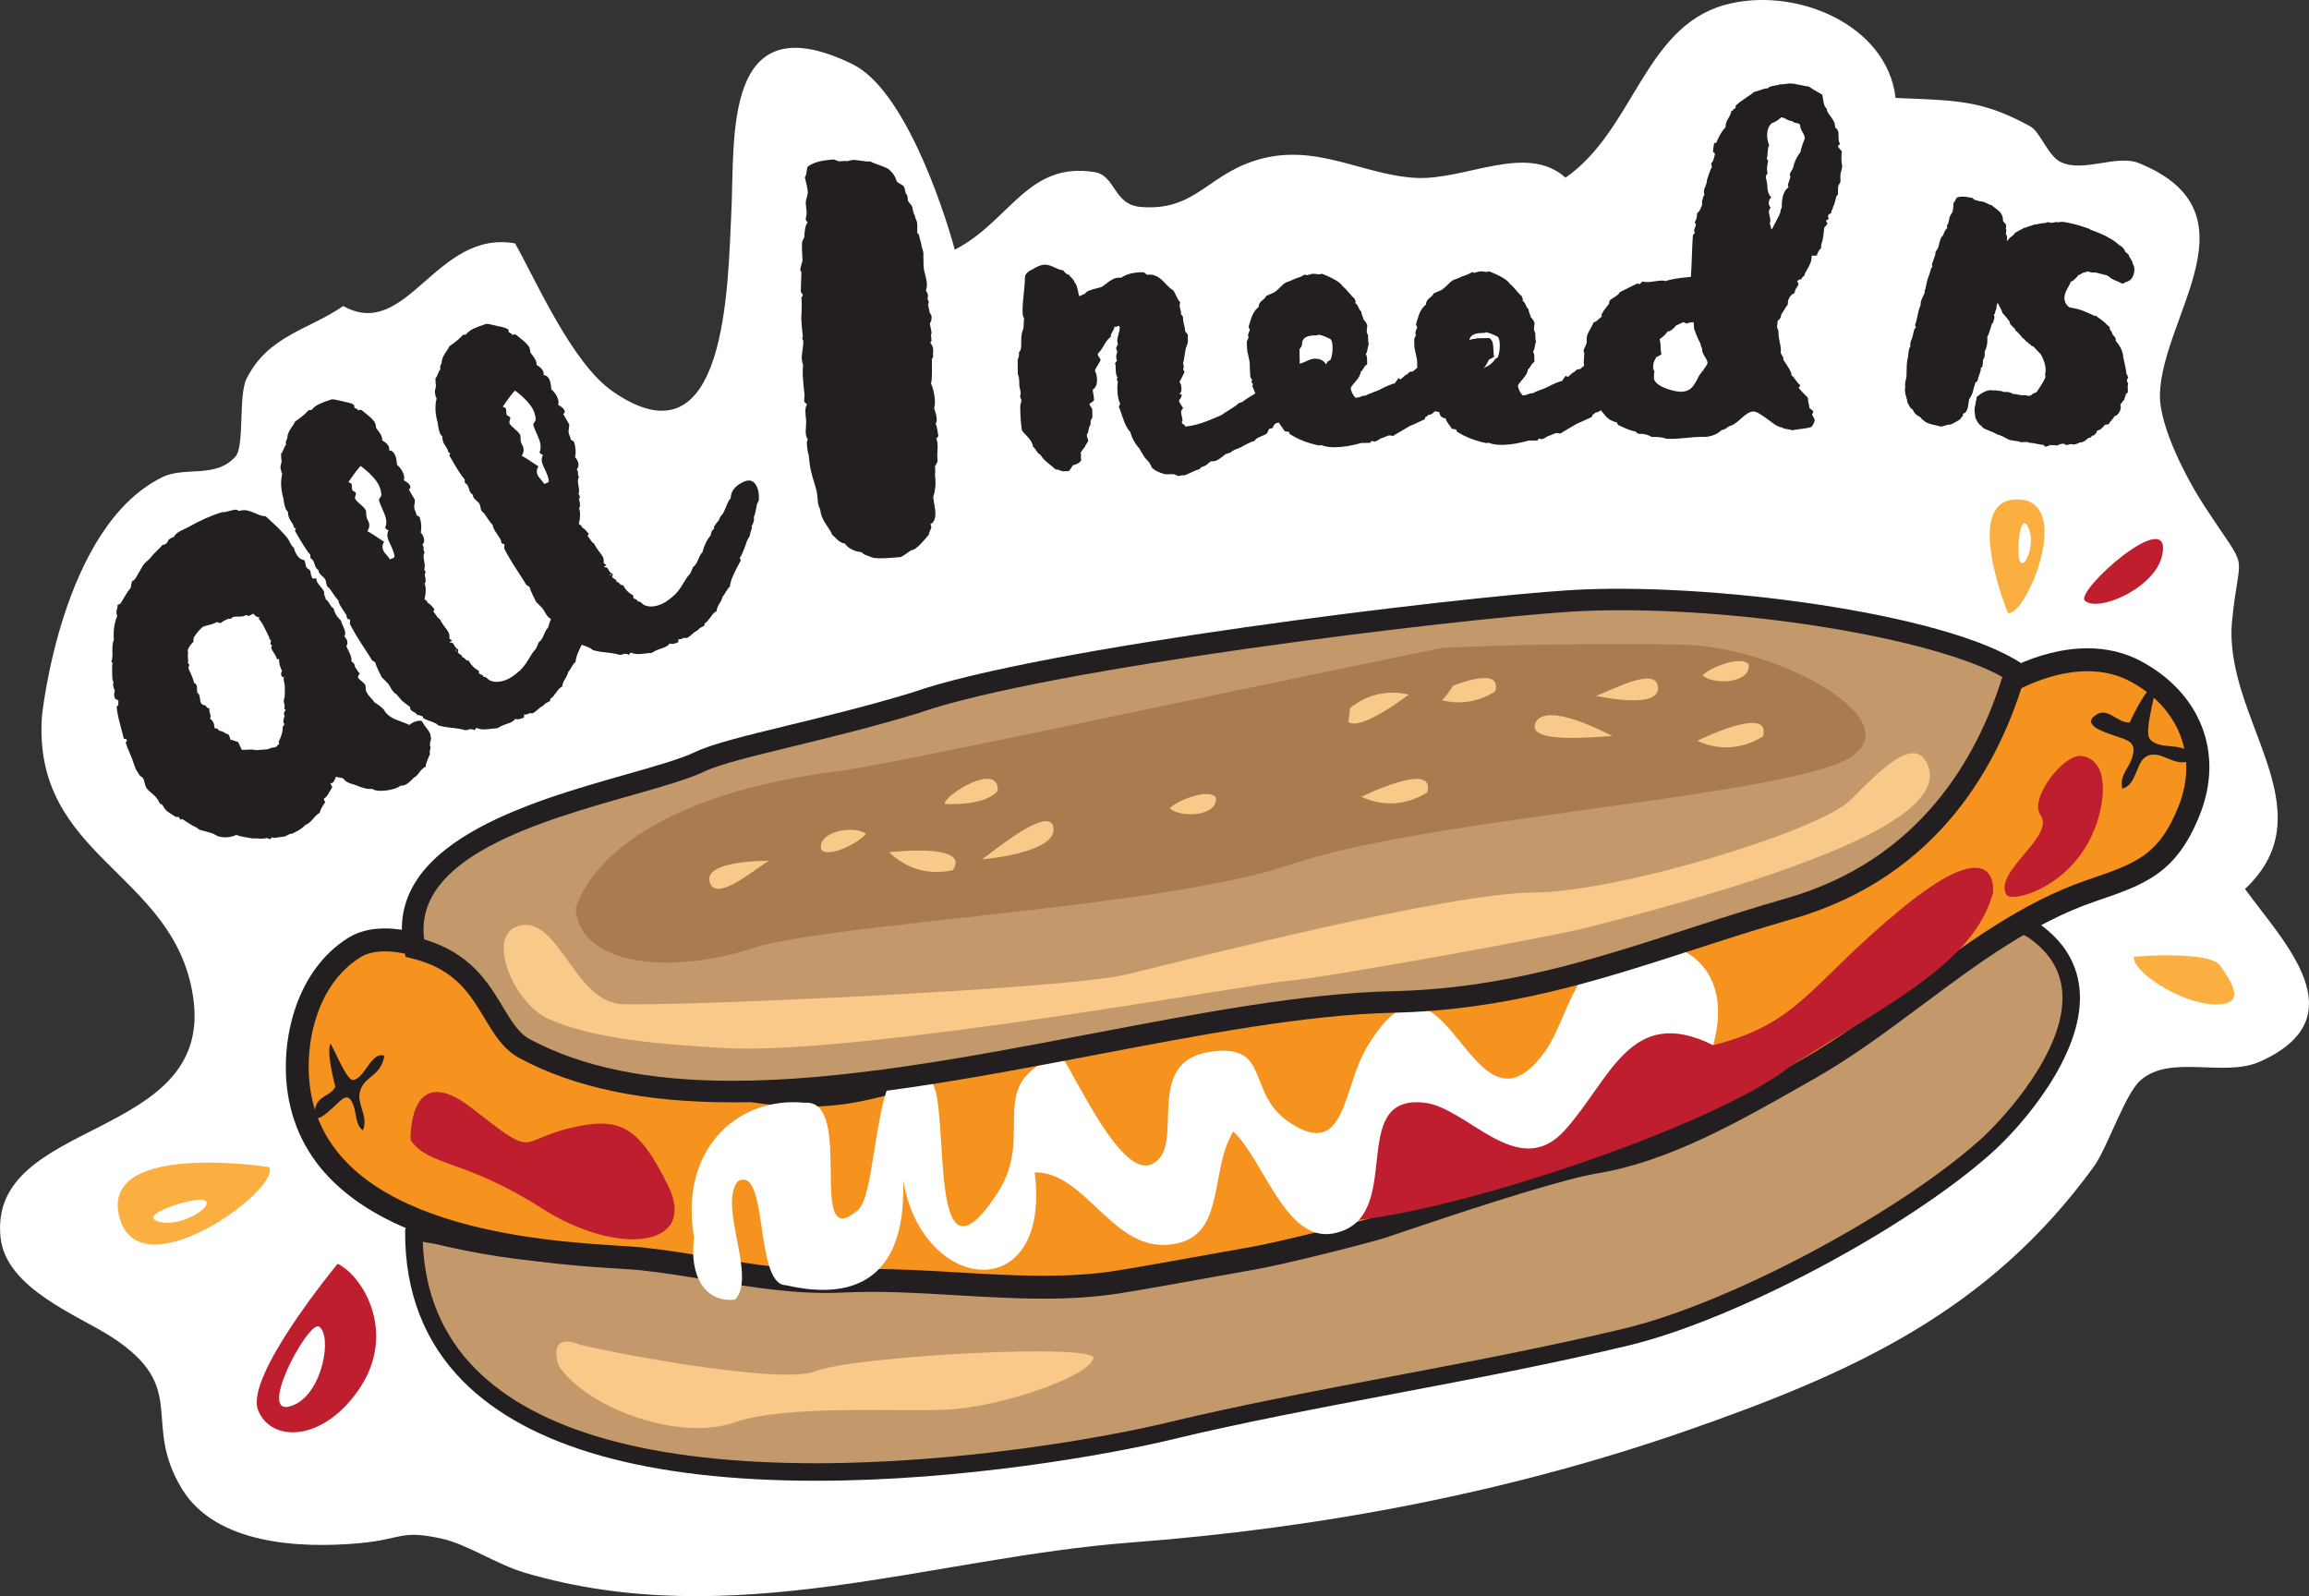 <?xml version="1.0" encoding="utf-8"?>
<!-- Generator: Adobe Illustrator 16.0.0, SVG Export Plug-In . SVG Version: 6.00 Build 0)  -->
<!DOCTYPE svg PUBLIC "-//W3C//DTD SVG 1.1//EN" "http://www.w3.org/Graphics/SVG/1.1/DTD/svg11.dtd">
<svg version="1.1" id="Layer_1" xmlns="http://www.w3.org/2000/svg" xmlns:xlink="http://www.w3.org/1999/xlink" x="0px" y="0px"
	 width="160.749px" height="111.123px" viewBox="0 0 160.749 111.123" enable-background="new 0 0 160.749 111.123"
	 xml:space="preserve">
<rect x="0" y="0" width="160.749" height="111.123" fill="#333333" stroke="none"/>
<g>
	<path fill="#FFFFFF" d="M11.297,33.222c1.605-0.785,3.705,0.125,5.098-1.44c0.646-0.729,0.185-4.259,0.777-5.434
		c1.512-3.001,4.343-3.392,6.721-5.042c4.456,2.482,6.436-5.348,11.968-4.361c1.474,2.627,3.967,8.343,6.784,10.298
		c7.979,5.538,8.023-7.396,8.273-12.556c0.249-5.136-0.62-14.64,8.438-10.216c3.512,1.716,6.223,9.643,7.113,12.909
		c3.818-1.941,5.068-6.163,9.736-5.397c1.467,0.24,1.303,2.26,3.19,2.422c3.694,0.318,4.591-2.088,7.839-3.18
		c4.211-1.417,7.496,0.938,11.297,1.158c3.459,0.2,7.718-2.464,10.459-0.014c4.74-3.292,5.464-10.427,11.039-12.013
		c4.805-1.365,11.342,1.273,11.938,6.463c4.343,0.182,6.027,0.146,9.379,1.98c0.697,0.382,1.223,2.052,2.12,2.483
		c1.584,0.761,3.886-0.559,5.45,0.078c8.404,3.42,1.67,10.524,1.455,16.021c-0.09,2.301,1.947,6.101,3.133,7.906
		c3.191,4.863,2.41,2.688,1.891,7.918c-0.674,6.774,6.783,13.141,0.9,18.686c2.677,3.69,7.941,8.924,1.046,12.013
		c-2.528,1.132-6.249-0.545-8.336,1.318c-1.083,0.967-2.288,4.688-3.238,5.998c-7.323,10.088-16.794,14.359-28.36,18.384
		c-12.16,4.23-25.207,6.76-38.611,7.777c-14.063,1.067-27.82,6.366-42.266,2.108c-1.902-0.561-4.022-1.98-5.734-2.362
		c-2.952-0.656-2.752,0.032-5.768,0.306c-4.194,0.381-10.014,0.075-12.359-3.777c-2.858-4.695,0.572-6.995-4.859-10.552
		c-2.296-1.504-7.396-3.376-7.772-6.948c-0.886-8.426,14.937-6.642,13.403-16.776C12.123,60.68,2.26,59.744,2.918,49.883
		C2.918,49.883,4.241,36.671,11.297,33.222z"/>
	<g>
		<g>
			<path fill="#C3996B" d="M28.813,85.724c-0.113,23.121,42.316,16.386,52.623,13.899c9.874-2.381,21.464-4.055,31.827-6.553
				c7.399-1.783,19.034-8.002,24.893-13.174c2.411-2.13,9.955-10.47,3.47-15.08c-3.472-2.468-8.127,5.353-11.249,6.737
				c-9.242,4.104-16.08,6.424-26.184,8.904c-19.141,4.704-36.554,5.161-56.849,6.776c-5.87,0.469-11.146,0.154-16.814-1.207
				L28.813,85.724z"/>
			<path fill="#231F20" d="M56.841,103.087c-11.751,0-20.024-2.325-24.588-6.912c-2.708-2.721-4.07-6.238-4.049-10.454
				c0-0.18,0.081-0.35,0.219-0.465c0.138-0.114,0.318-0.167,0.496-0.132l1.717,0.304c3.942,0.945,7.792,1.401,11.803,1.401
				c1.567,0,3.156-0.066,4.857-0.202c3.815-0.304,7.528-0.566,11.17-0.824c15.473-1.095,30.088-2.128,45.582-5.937
				c10.083-2.476,16.908-4.796,26.082-8.869c0.991-0.439,2.231-1.674,3.545-2.979c2.12-2.108,4.312-4.288,6.49-4.288
				c0.652,0,1.262,0.198,1.813,0.591c1.767,1.256,2.715,2.875,2.817,4.813c0.228,4.315-3.979,9.226-6.236,11.219
				c-6.016,5.312-17.77,11.53-25.153,13.31c-5.257,1.268-10.879,2.333-16.317,3.363c-5.475,1.037-10.646,2.017-15.51,3.189
				C77.157,101.281,66.972,103.087,56.841,103.087z M29.433,86.451c0.131,3.559,1.368,6.538,3.683,8.864
				c4.327,4.349,12.309,6.553,23.725,6.553c10.016,0,20.083-1.783,24.452-2.837c4.894-1.181,10.321-2.209,15.569-3.203
				c5.423-1.027,11.031-2.09,16.259-3.35c7.227-1.742,18.737-7.835,24.632-13.039c1.692-1.494,6.038-6.248,5.827-10.241
				c-0.083-1.57-0.837-2.841-2.307-3.886c-0.346-0.245-0.708-0.365-1.107-0.365c-1.676,0-3.777,2.09-5.631,3.934
				c-1.396,1.388-2.714,2.699-3.91,3.229c-9.247,4.105-16.125,6.444-26.286,8.939c-15.595,3.832-30.26,4.87-45.786,5.969
				c-3.639,0.257-7.348,0.52-11.16,0.823c-1.734,0.139-3.354,0.205-4.954,0.205c-4.108,0-8.05-0.467-12.051-1.428L29.433,86.451z"/>
		</g>
		<g>
			<path fill="#F6921E" d="M20.816,75.974c-0.552-3.666,0.667-8.042,3.87-10.02c2.507-1.548,7.502,0.635,9.578,2.826
				c3.27,3.449,1.92,0.72,6.084,2.788c5.548,2.757,10.715,4.92,16.747,4.653c6.361-0.282,12.227-4.483,18.626-4.163
				c4.682,0.233,8.333-1.639,12.867-2.64c2.102-0.464,4.797-0.726,6.774-1.618c1.063-0.479,12.838-2.202,17.827-3.552
				c3.691-1,6.967-0.956,9.754-3.732c1.326-1.321,3.386-1.91,4.809-3.164c2.981-2.629,6.104-5.163,9.066-7.805
				c2.891-2.575,7.988-4.898,11.872-2.81c3.547,1.908,5.332,5.609,3.727,9.664c-1.514,3.821-3.447,4.449-6.796,5.592
				c-7.379,2.519-13.003,8.619-19.761,12.444c-4.601,2.603-9.635,5.614-14.805,6.467c-3.334,0.549-13.075,3.907-14.724,4.463
				c-1.091,0.366-7.137,1.888-9.055,2.22c-1.405,0.243-7.58,1.38-9.589,1.686c-6.177,0.937-12.817-0.395-19.041-0.084
				c-4.631,0.231-9.358-1.058-13.986-1.553C41.286,87.273,22.538,87.418,20.816,75.974z"/>
			<path fill="#231F20" d="M72.625,90.41c-2.009,0-4.059-0.121-6.042-0.238c-2.621-0.154-5.321-0.316-7.895-0.187
				c-3.129,0.158-6.322-0.366-9.397-0.871c-1.553-0.255-3.159-0.519-4.713-0.685c-0.343-0.037-0.848-0.068-1.479-0.107
				c-5.862-0.366-21.432-1.338-23.07-12.23c-0.543-3.612,0.551-8.539,4.24-10.816c0.688-0.425,1.539-0.64,2.528-0.64
				c2.904,0,6.373,1.828,8.047,3.597c1.577,1.663,1.878,1.663,2.169,1.663l0.396-0.006c0.668,0,1.583,0.114,3.294,0.965
				c4.941,2.455,10.265,4.841,16.357,4.57c2.843-0.126,5.685-1.101,8.432-2.044c3.288-1.129,6.695-2.305,10.269-2.118
				c3.037,0.146,5.664-0.637,8.453-1.476c1.338-0.403,2.722-0.82,4.203-1.146c0.617-0.137,1.284-0.256,1.969-0.378
				c1.639-0.292,3.333-0.595,4.649-1.188c0.537-0.242,2.444-0.587,6.363-1.283c3.936-0.698,8.834-1.567,11.584-2.312
				c0.935-0.253,1.834-0.439,2.704-0.619c2.557-0.529,4.765-0.985,6.695-2.908c0.781-0.778,1.753-1.309,2.693-1.821
				c0.795-0.434,1.546-0.844,2.151-1.376c1.399-1.234,2.83-2.447,4.26-3.661c1.59-1.348,3.234-2.742,4.802-4.141
				c2.074-1.848,5.537-3.821,9.04-3.821c1.367,0,2.625,0.305,3.74,0.904c4.162,2.239,5.768,6.424,4.09,10.66
				c-1.635,4.127-3.843,4.88-7.185,6.02l-0.095,0.033c-4.386,1.496-8.251,4.38-11.989,7.169c-2.438,1.818-4.96,3.699-7.636,5.214
				l-0.941,0.535c-4.297,2.44-9.167,5.207-14.126,6.024c-1.996,0.329-6.728,1.759-14.066,4.251l-0.533,0.182
				c-1.15,0.386-7.201,1.908-9.174,2.249c-0.417,0.072-1.254,0.224-2.279,0.408c-2.492,0.449-5.904,1.063-7.326,1.28
				C76.262,90.296,74.566,90.41,72.625,90.41z M60.69,88.344c1.981,0,4.018,0.12,5.987,0.236c1.96,0.116,3.986,0.235,5.948,0.235
				c1.86,0,3.478-0.107,4.944-0.33c1.4-0.213,4.94-0.852,7.283-1.273c1.029-0.186,1.871-0.337,2.29-0.409
				c1.894-0.328,7.872-1.833,8.937-2.19l0.529-0.179c2.766-0.939,11.183-3.799,14.319-4.315c4.678-0.771,9.212-3.347,13.598-5.838
				l0.944-0.536c2.589-1.465,5.069-3.315,7.468-5.104c3.837-2.862,7.805-5.822,12.428-7.4l0.095-0.032
				c3.231-1.103,4.854-1.655,6.217-5.099c1.36-3.435,0.04-6.837-3.363-8.668c-0.88-0.474-1.885-0.714-2.985-0.714
				c-3.059,0-6.21,1.841-7.979,3.417c-1.583,1.411-3.234,2.812-4.832,4.167c-1.423,1.206-2.846,2.413-4.237,3.64
				c-0.739,0.651-1.604,1.124-2.442,1.58c-0.88,0.48-1.712,0.934-2.332,1.551c-2.267,2.259-4.808,2.784-7.498,3.341
				c-0.847,0.175-1.722,0.356-2.61,0.597c-2.819,0.763-7.755,1.639-11.722,2.343c-2.607,0.463-5.562,0.987-5.988,1.167
				c-1.495,0.675-3.288,0.995-5.023,1.304c-0.663,0.119-1.309,0.233-1.905,0.365c-1.422,0.314-2.776,0.722-4.086,1.116
				c-2.919,0.879-5.671,1.718-8.992,1.541c-3.283-0.162-6.378,0.903-9.672,2.034c-2.854,0.979-5.807,1.993-8.879,2.13
				c-6.459,0.266-12.014-2.19-17.137-4.736c-1.607-0.799-2.268-0.799-2.585-0.799l-0.396,0.006c-0.943,0-1.588-0.326-3.327-2.16
				c-1.418-1.497-4.525-3.1-6.89-3.1c-0.689,0-1.258,0.136-1.69,0.403c-3.073,1.897-3.969,6.11-3.501,9.222
				c1.447,9.618,16.083,10.532,21.593,10.876c0.662,0.042,1.191,0.075,1.55,0.113c1.599,0.171,3.227,0.438,4.801,0.697
				c2.996,0.492,6.084,0.997,9.06,0.853C59.298,88.358,59.992,88.344,60.69,88.344z"/>
		</g>
		<path fill="#BE1E2D" d="M138.749,62.172c0,0,0.583-4.631-6.416,1.129c-6.372,5.242-7.026,7.948-13.063,9.46
			c-0.234-0.952-3.383-1.085-4.058-0.971c-4.334,0.728-10.398,4.72-17.371,4.749c-4.153,1.528-6.772,4.935-7.542,7.06
			c-1.811,5.013,27.94-4.112,34.422-9.433C132.218,69.484,137.43,66.857,138.749,62.172z"/>
		<path fill="#FFFFFF" d="M112.728,65.995c-3.192,1.038-3.631,5.091-5.203,7.257c-5.201,7.165-6.839-9.587-12.361-0.355
			c-1.731,2.89-1.437,7.862-5.381,5.25c-3.079-2.041-1.236-5.526-5.484-4.93c-4.929,0.693-1.573,6.729-4.145,7.842
			c-2.096,0.907-5.138-5.893-6.292-7.598c-5.515,1.857-1.688,5.421-4.42,9.599c-5.029,7.69-3.214-6.174-4.604-7.761
			c-4.155-4.731-3.512,7.53-5.093,8.928c-3.674,3.247-0.18-7.733-3.722-7.457c-4.792-0.469-8.753,3.383-7.703,9.369
			c-0.352,2.707,0.768,4.564,2.86,4.337c1.522-1.628-1.204-6.537,0.187-8.242c2.164-1.166,1.121,7.236,3.358,7.24
			c5.124,1.186,8.389-0.805,8.147-7.335c1.341,8.033,10.352,8.817,9.16-0.521c3.422-0.065,5.31,5.171,9.053,5.047
			c4.409-0.146,2.998-4.968,4.772-7.897c2.146,2.006,3.646,7.738,6.972,7.1c5.161-0.991,0.803-9.7,6.32-9.105
			c3.027,0.326,6.525,5.517,9.771,1.942c3.221-3.55,4.555-8.82,10.348-5.943C120.831,67.213,116.769,64.68,112.728,65.995z"/>
		<g>
			<path fill="#BE1E2D" d="M23.508,87.98c0,0-6.481,7.818-5.541,10.185c0.932,2.366,4.707,2.178,7.162-1.656
				C27.585,92.674,25.237,88.813,23.508,87.98z"/>
			<path fill="#FFFFFF" d="M22.209,92.356c-0.737-0.489-4.623,6.741-1.715,5.439C22.467,96.915,23.146,92.975,22.209,92.356z"/>
		</g>
		<g>
			<path fill="#FAAF40" d="M18.739,81.25c0,0-11.563-1.813-10.468,3.308C9.473,90.184,19.619,82.791,18.739,81.25z"/>
			<path fill="#FFFFFF" d="M14.127,83.524c-0.676-0.157-4.693,1.063-3.064,1.526C12.689,85.514,15.212,83.77,14.127,83.524z"/>
		</g>
		<path fill="#FAAF40" d="M148.557,66.604c0,0,5.294-0.463,6.033,0.646c0.74,1.104,1.917,2.759-0.466,2.673
			C151.745,69.84,148.398,67.597,148.557,66.604z"/>
		<path fill="#BE1E2D" d="M145.145,41.816c-0.716-0.666,6.058-6.682,5.399-3.228C150.102,40.933,146.049,42.666,145.145,41.816z"/>
		<g>
			<path fill="#FAAF40" d="M139.785,42.67c0,0-3.201-7.817,0.577-7.902C144.513,34.673,141.015,43.03,139.785,42.67z"/>
			<path fill="#FFFFFF" d="M140.613,39.052c-0.223-0.447-0.036-3.473,0.562-2.406C141.771,37.71,140.966,39.772,140.613,39.052z"/>
		</g>
		<path fill="#F9C989" d="M56.797,95.457c-2.554,1.039-15.78-1.594-16.552-1.889c-2.047-0.785-1.522,1.294-1.225,1.695
			c2.172,2.929,8.419,5.057,12.043,3.78c3.624-1.275,11.356-0.736,14.925-0.912c3.565-0.174,9.806-2.255,10.128-3.567
			C76.385,93.48,59.35,94.414,56.797,95.457z"/>
		<g>
			<g>
				<g>
					<path fill="#C3996B" d="M140.284,46.79c-5.02-3.317-21.037-5.579-31-4.954c-7.591,0.481-36.731,3.968-45.595,7.104
						c-6.515,1.974-12.879,3.091-14.936,4.075C44.124,55.229,27.001,57.192,28.873,66c5.306,1.299,5.134,5.665,7.674,7.019
						c15.183,8.097,42.589-2.856,60.434-3.265c10.392-0.236,17.919-3.718,27.61-6.5C133.786,60.614,138.301,53.642,140.284,46.79z"
						/>
					<path fill="#231F20" d="M51.001,76.743c-0.001,0-0.001,0-0.001,0c-6.099,0-10.941-1.002-14.806-3.063
						c-1.153-0.614-1.792-1.679-2.469-2.806c-1.01-1.681-2.054-3.418-5.03-4.146l-0.458-0.112l-0.098-0.46
						c-1.575-7.408,8.662-10.314,15.437-12.238c2.047-0.581,3.815-1.083,4.854-1.58c1.156-0.553,3.466-1.115,6.391-1.828
						c2.623-0.639,5.595-1.362,8.651-2.288c8.833-3.126,37.745-6.626,45.765-7.134c9.548-0.602,26.15,1.566,31.461,5.076l0.46,0.305
						l-0.154,0.53c-1.775,6.131-6.027,14.054-16.207,16.976c-2.422,0.695-4.723,1.439-6.948,2.159
						c-6.666,2.155-12.961,4.19-20.852,4.37c-6.056,0.139-13.181,1.495-20.724,2.933C67.74,75.063,58.913,76.743,51.001,76.743z
						 M29.53,65.4c3.225,0.948,4.471,3.021,5.48,4.702c0.592,0.984,1.103,1.835,1.889,2.254c3.642,1.942,8.254,2.887,14.101,2.887
						c0,0,0.001,0,0.001,0c7.771,0,16.525-1.668,24.992-3.28c7.606-1.449,14.79-2.817,20.97-2.959
						c7.672-0.174,13.867-2.177,20.425-4.298c2.237-0.723,4.55-1.471,6.996-2.173c9.223-2.647,13.255-9.721,15.016-15.404
						c-4.428-2.507-16.517-4.646-26.556-4.646c-1.247,0-2.429,0.034-3.513,0.102c-7.965,0.506-36.645,3.968-45.392,7.063
						c-3.129,0.949-6.123,1.678-8.764,2.321c-2.728,0.664-5.083,1.237-6.098,1.724c-1.154,0.552-2.979,1.069-5.092,1.67
						C37.54,57.191,28.772,59.681,29.53,65.4z"/>
				</g>
			</g>
			<path fill="#A87C4F" d="M117.295,44.885c-5.051-0.142-12.987,0.011-16.957,0.226c-19.768,4.057-38.247,8.099-41.995,8.575
				c-16.895,2.16-18.262,9.629-18.262,9.629c0.369,4.034,6.849,4.486,12.261,2.711c5.411-1.776,28.569-2.789,37.513-5.842
				c8.941-3.049,30.58-4.449,37.648-6.86C134.575,50.916,124.248,45.08,117.295,44.885z"/>
			<path fill="#F9C989" d="M36.303,64.414c2.635-0.445,3.726,5.289,6.945,5.485c3.221,0.193,30.867-1.012,35.149-2.053
				c4.284-1.039,22.393-5.676,28.357-5.709c5.971-0.031,19.97-4.311,22.095-6.461c2.126-2.15,4.382-4.39,5.288-2.574
				c1.305,2.614-2.794,6.174-23.797,11.512c-2.543,0.645-18.449,3.518-20.677,3.669c-2.225,0.155-30.127,5.255-39.356,4.675
				c-4.143-0.26-8.837-0.563-12.117-2.023C35.708,69.828,33.668,64.857,36.303,64.414z"/>
			<g>
				<path fill="#F9C989" d="M57.173,59.156c0.555,0.605,2.664-0.514,3.113-1.106C59.482,57.439,56.874,57.849,57.173,59.156z"/>
				<path fill="#F9C989" d="M61.901,59.332c1.063,1.017,2.542,1.651,4.431,1.25C67.665,58.646,61.901,59.332,61.901,59.332z"/>
				<path fill="#F9C989" d="M69.457,55.065c0.124-2.098-3.762,0.295-3.686,0.904C65.771,55.97,68.521,56.158,69.457,55.065z"/>
				<path fill="#F9C989" d="M121.743,46.258c-0.488-0.665-2.705,0.213-3.214,0.754C119.262,47.706,121.9,47.593,121.743,46.258z"/>
				<path fill="#F9C989" d="M49.427,61.472c0.493,1.374,3.322-1.147,4.109-1.538C53.536,59.934,48.841,59.847,49.427,61.472z"/>
				<path fill="#F9C989" d="M68.372,59.825c0,0,5.196-0.428,4.972-2.187C73.127,55.937,69.018,59.385,68.372,59.825z"/>
				<path fill="#F9C989" d="M93.972,49.304c-0.01,0.323-0.044,0.641-0.11,0.952c0.887,0.674,4.214-1.9,4.214-1.9
					C96.759,48.053,95.311,48.229,93.972,49.304z"/>
				<path fill="#F9C989" d="M118.156,51.572c1.33,0.606,2.926,0.71,4.581-0.304C123.378,48.992,118.156,51.572,118.156,51.572z"/>
				<path fill="#F9C989" d="M106.9,50.323c-0.714,1.545,4.568,0.93,5.341,0.92C112.241,51.243,107.636,48.719,106.9,50.323z"/>
				<path fill="#F9C989" d="M81.436,56.268c0.732,0.696,3.369,0.583,3.212-0.752C84.16,54.849,81.943,55.728,81.436,56.268z"/>
				<path fill="#F9C989" d="M111.094,48.435c0,0,4.585,1.055,4.328-0.657C115.208,46.332,111.94,48.215,111.094,48.435z"/>
				<path fill="#F9C989" d="M94.781,55.47c1.33,0.608,2.926,0.712,4.581-0.302C100.002,52.889,94.781,55.47,94.781,55.47z"/>
				<path fill="#F9C989" d="M101.162,47.733c-0.216,0.355-0.472,0.694-0.758,1.019c1.129,0.283,2.39,0.186,3.69-0.612
					C104.49,46.729,102.631,47.184,101.162,47.733z"/>
			</g>
		</g>
		<path fill="#BE1E2D" d="M142.043,56.718c-0.788-1.067,1.614-4.313,2.925-4.082c1.875,0.333,1.588,3.067,0.944,4.843
			c-1.566,4.325-5.881,5.388-6.221,4.822C138.725,60.7,143.151,58.214,142.043,56.718z"/>
		<path fill="#BE1E2D" d="M28.582,79.367c0,0-0.195-5.729,4.301-2.196c4.497,3.533,3.132,2.272,6.667,1.395
			c3.535-0.877,4.874-0.271,6.965,3.987c2.092,4.257-3.443,4.987-8.816,1.555C32.326,80.675,29.859,81.222,28.582,79.367z"/>
		<g>
			<path fill="#231F20" d="M57.725,11.131l0.326-0.031l0.342,0.132c0.361-0.035,0.563-0.035,0.602-0.003
				c0.07-0.043,0.194-0.073,0.376-0.091c0.108-0.011,0.303,0.008,0.581,0.053c0.278,0.047,0.489,0.063,0.636,0.049
				c0.115,0.063,0.295,0.137,0.541,0.223s0.436,0.159,0.57,0.219c0.133,0.062,0.272,0.176,0.416,0.344
				c0.144,0.17,0.245,0.36,0.302,0.574c0.043,0.07,0.122,0.135,0.239,0.196c0.114,0.063,0.192,0.11,0.232,0.143
				c0.039,0.032,0.073,0.112,0.104,0.236c0.029,0.126,0.047,0.206,0.051,0.241c0.003,0.037,0.024,0.071,0.064,0.104l0.065,0.104
				l0.031,0.326c0.004,0.037,0.056,0.113,0.158,0.232c0.104,0.117,0.157,0.213,0.164,0.285c0.008,0.072,0.025,0.161,0.054,0.269
				c0.028,0.106,0.064,0.194,0.108,0.265c0.007,0.072,0.033,0.16,0.081,0.266c0.044,0.105,0.071,0.176,0.074,0.212l0.016,0.163
				c0.007,0.073,0.007,0.173,0.003,0.301c-0.008,0.13-0.008,0.212-0.004,0.247c0.003,0.036,0.043,0.088,0.123,0.153
				c0.007,0.072,0.038,0.207,0.094,0.402c0.055,0.195,0.088,0.348,0.099,0.456c0.096,0.247,0.134,0.444,0.111,0.593
				c0.007,0.072,0.009,0.19,0.008,0.355c-0.003,0.164,0.001,0.301,0.012,0.41l0.021,0.217c0.113,0.428,0.18,0.732,0.197,0.912
				c0.021,0.218-0.001,0.385-0.062,0.5c0.004,0.036,0.027,0.09,0.069,0.158c0.043,0.069,0.068,0.14,0.075,0.211
				c0.004,0.037-0.001,0.083-0.014,0.14c-0.014,0.056-0.018,0.103-0.015,0.138l0.065,0.104c0.003,0.037,0.007,0.073,0.011,0.108
				l0.005,0.055c-0.034,0.04-0.048,0.078-0.044,0.114c0.003,0.037,0.02,0.117,0.051,0.241c0.029,0.126,0.049,0.224,0.056,0.296
				l0.065,0.104c0.042,0.07,0.066,0.123,0.07,0.158c0.007,0.073-0.002,0.184-0.023,0.33c-0.066,0.081-0.096,0.156-0.089,0.229
				c0.004,0.037,0.021,0.127,0.054,0.27c0.031,0.143,0.052,0.25,0.059,0.322c-0.03,0.077-0.042,0.133-0.039,0.169
				c0.004,0.036,0.013,0.128,0.026,0.271c0.014,0.146-0.015,0.221-0.088,0.228c0.126,0.172,0.196,0.329,0.21,0.474
				c0.004,0.036,0.002,0.118-0.004,0.246c-0.006,0.13-0.005,0.229,0.002,0.302c-0.065,0.08-0.095,0.156-0.088,0.229
				c0.021,0.984,0,1.517-0.065,1.596c0.14,0.315,0.229,0.672,0.267,1.07c0.027,0.291,0.013,0.512-0.045,0.662
				c0.1,0.283,0.158,0.516,0.176,0.696c0.018,0.182-0.007,0.312-0.071,0.39c0.041,0.07,0.082,0.212,0.122,0.428
				c0.039,0.215,0.062,0.359,0.068,0.432l-0.146,0.179c0.042,0.069,0.071,0.177,0.086,0.32c0.014,0.146,0.012,0.328-0.003,0.549
				c-0.017,0.221-0.018,0.386-0.008,0.494l0.021,0.218c-0.092,0.191-0.154,0.307-0.187,0.346c0.031,0.326,0.03,0.51-0.002,0.549
				l0.031,0.326c0.038,0.398-0.013,0.824-0.151,1.275l0.143,0.918c0.049,0.508-0.066,0.828-0.345,0.965
				c0.038,0.033,0.063,0.086,0.069,0.158c0.007,0.073-0.021,0.166-0.082,0.281c-0.063,0.116-0.091,0.211-0.084,0.282
				c-0.065,0.081-0.213,0.249-0.443,0.509c-0.231,0.261-0.434,0.435-0.607,0.525l-0.213,0.074c-0.41,0.296-0.651,0.447-0.724,0.453
				c-0.904,0.088-1.507,0.109-1.803,0.064c-0.036,0.003-0.131-0.023-0.282-0.083c-0.152-0.059-0.266-0.103-0.34-0.132
				c-0.037,0.004-0.136-0.06-0.294-0.191c-0.519-0.06-0.902-0.26-1.153-0.602c-0.186-0.019-0.369-0.119-0.551-0.304
				c-0.183-0.183-0.293-0.291-0.333-0.323c-0.05-0.142-0.161-0.332-0.329-0.572c-0.169-0.238-0.279-0.43-0.328-0.571
				c-0.045-0.068-0.08-0.165-0.11-0.29s-0.049-0.224-0.056-0.297c-0.095-0.21-0.146-0.369-0.156-0.479l-0.063-0.652
				c-0.011-0.107-0.067-0.33-0.174-0.668c-0.106-0.337-0.19-0.631-0.248-0.881c-0.062-0.249-0.116-0.627-0.165-1.135
				c-0.051-0.141-0.089-0.356-0.117-0.647c-0.021-0.217,0.002-0.364,0.067-0.444c-0.08-0.065-0.13-0.207-0.15-0.425
				c-0.008-0.071-0.004-0.219,0.013-0.439c0.015-0.221,0.018-0.386,0.008-0.494l-0.037-0.38c-0.031-0.326,0.002-0.548,0.1-0.668
				c-0.003-0.035-0.034-0.069-0.091-0.1c-0.059-0.031-0.09-0.083-0.098-0.156c-0.007-0.072-0.006-0.145,0.006-0.22
				c0.011-0.073,0.014-0.146,0.007-0.22l-0.078-0.814c-0.053-0.544-0.058-0.963-0.012-1.26c-0.044-0.069-0.073-0.193-0.091-0.375
				c-0.014-0.145,0.001-0.365,0.046-0.663c0.044-0.296,0.063-0.479,0.057-0.553l-0.011-0.108c-0.044-0.069-0.066-0.121-0.07-0.158
				l0.044-0.114c-0.003-0.036-0.007-0.071-0.01-0.108c-0.015-0.145-0.037-0.38-0.068-0.706c-0.031-0.325-0.036-0.563-0.013-0.712
				c0.022-0.514,0.022-0.896-0.002-1.15c-0.003-0.035,0.026-0.094,0.093-0.174c-0.007-0.072-0.03-0.125-0.069-0.158
				c-0.04-0.031-0.063-0.084-0.07-0.156l0.043-1.266l-0.005-0.055l-0.065-0.104c-0.01-0.108,0.013-0.248,0.069-0.418
				s0.083-0.289,0.075-0.363c-0.01-0.108-0.021-0.317-0.032-0.627c-0.012-0.309-0.006-0.52,0.021-0.633l0.138-0.287
				c0.02-0.55,0.097-0.887,0.232-1.009c-0.004-0.036-0.026-0.071-0.065-0.104c-0.041-0.032-0.063-0.085-0.07-0.157
				c0.051-0.225,0.074-0.373,0.067-0.445l-0.063-0.652c-0.007-0.072,0.016-0.202,0.071-0.391c0.056-0.188,0.079-0.317,0.072-0.391
				c-0.024-0.253-0.094-0.594-0.208-1.021c0.065-0.079,0.107-0.211,0.127-0.396c0.019-0.185,0.044-0.296,0.077-0.337
				C56.541,11.354,57.036,11.197,57.725,11.131z"/>
		</g>
		<g>
			<path fill="#231F20" d="M12.599,36.947l0.446-0.218c0.866-0.49,1.662-0.846,2.393-1.067c0.025-0.013,0.066-0.016,0.12-0.009
				s0.094,0.004,0.121-0.01c0.122-0.025,0.263-0.061,0.426-0.106c0.161-0.045,0.296-0.062,0.403-0.048
				c0.014,0.027,0.061,0.057,0.141,0.083c0.027-0.013,0.088-0.026,0.182-0.039s0.175-0.019,0.242-0.017
				c0.176,0.014,0.414,0.09,0.715,0.228s0.533,0.2,0.695,0.187l0.819,0.756c0.467,0.475,0.734,0.78,0.801,0.916
				c0.159,0.324,0.276,0.5,0.357,0.527c0.013,0.094,0.052,0.209,0.118,0.344c0.158,0.324,0.359,0.495,0.6,0.511
				c0.041,0.082,0.07,0.177,0.09,0.283c0.02,0.108,0.041,0.188,0.068,0.243c0.013,0.027,0.053,0.058,0.119,0.092
				c0.068,0.034,0.115,0.078,0.141,0.132c0.014,0.027,0.026,0.089,0.039,0.183c0.012,0.094,0.032,0.169,0.059,0.223l0.039,0.081
				c0.027,0.055,0.076,0.071,0.151,0.052c0.073-0.02,0.117-0.016,0.13,0.012c0.014,0.027,0.023,0.064,0.031,0.111
				c0.004,0.047,0.016,0.084,0.028,0.109c0.04,0.082,0.116,0.188,0.229,0.316s0.184,0.221,0.209,0.273l0.04,0.082
				c0.013,0.027,0.019,0.074,0.019,0.143c0,0.066,0.012,0.127,0.039,0.182c0.053,0.107,0.072,0.184,0.059,0.223
				c0.08,0.027,0.174,0.133,0.279,0.314c0.106,0.183,0.199,0.287,0.279,0.316c0.014,0.094,0.053,0.209,0.118,0.344
				c0.093,0.189,0.226,0.359,0.399,0.508c0.013,0.095,0.072,0.25,0.178,0.466c0.131,0.271,0.15,0.479,0.054,0.626
				c0.014,0.027,0.04,0.064,0.08,0.111c0.04,0.049,0.067,0.086,0.08,0.113c0.079,0.162,0.069,0.315-0.024,0.464l0.197,0.405
				c0.133,0.271,0.186,0.479,0.156,0.627c0.014,0.027,0.08,0.095,0.2,0.203c0.026,0.123,0.052,0.209,0.078,0.264
				c0.053,0.042,0.106,0.115,0.159,0.224c0.053,0.107,0.114,0.163,0.181,0.162c-0.081,0.04-0.136,0.134-0.164,0.282
				c0.04,0.08,0.127,0.173,0.26,0.273c0.133,0.104,0.22,0.195,0.259,0.276c0.014,0.027,0.02,0.091,0.02,0.191
				c-0.001,0.101,0.012,0.179,0.038,0.231l0.04,0.082c0.053,0.107,0.148,0.237,0.289,0.387c0.14,0.148,0.223,0.25,0.25,0.305
				c0.093,0.055,0.207,0.134,0.34,0.234c0.133,0.104,0.234,0.188,0.301,0.256c0.158,0.324,0.482,0.576,0.972,0.756
				c0.491,0.18,0.762,0.289,0.814,0.33c0.041-0.053,0.129-0.113,0.265-0.179c0.243-0.118,0.445-0.151,0.606-0.096
				c0.066,0.136,0.165,0.287,0.298,0.456c0.135,0.171,0.221,0.295,0.26,0.377c0.027,0.054,0.053,0.176,0.076,0.363
				c0,0.068-0.014,0.143-0.041,0.221c-0.029,0.082-0.035,0.136-0.023,0.162c-0.012,0.041-0.014,0.091,0,0.152
				c0.013,0.061,0.026,0.104,0.039,0.131c-0.068,0.201-0.084,0.343-0.044,0.424c-0.206,0.469-0.311,0.771-0.312,0.904l-0.081,0.04
				c-0.107,0.053-0.228,0.17-0.356,0.351s-0.249,0.297-0.356,0.35c-0.055,0.027-0.088,0.062-0.101,0.101
				c-0.204,0.198-0.361,0.327-0.469,0.38c-0.162,0.079-0.283,0.104-0.365,0.076c-0.216,0.174-0.553,0.287-1.012,0.344
				c-0.457,0.058-0.787,0.018-0.988-0.119c-0.242,0.053-0.639-0.041-1.188-0.274c-0.348-0.097-0.557-0.18-0.623-0.247l-0.102-0.102
				c-0.066-0.068-0.119-0.109-0.159-0.123s-0.188-0.041-0.444-0.084c-0.082,0.24-0.164,0.381-0.246,0.421
				c-0.054,0.026-0.102,0.032-0.141,0.019l0.139,0.283c-0.041,0.055-0.119,0.186-0.236,0.393c-0.115,0.207-0.229,0.338-0.335,0.39
				c-0.027,0.013-0.022,0.062,0.017,0.142l0.061,0.121c-0.203,0.27-0.334,0.516-0.391,0.744c-0.135,0.066-0.279,0.196-0.438,0.389
				c-0.156,0.195-0.302,0.324-0.437,0.391l-0.122,0.06c-0.15,0.174-0.373,0.333-0.67,0.479l-0.243,0.119
				c-0.027,0.013-0.075,0.019-0.143,0.019l-0.041,0.02l-0.323,0.158l-0.424,0.057c-0.244,0.052-0.393,0.058-0.445,0.016
				c-0.04-0.013-0.066,0-0.08,0.04c-0.015,0.04-0.035,0.067-0.063,0.081l-0.24-0.084c-0.149,0.04-0.344,0.051-0.587,0.035
				c-0.242-0.016-0.376-0.017-0.403-0.004c-0.039-0.013-0.205-0.041-0.493-0.085c-0.289-0.042-0.501-0.099-0.634-0.167
				c-0.244,0.119-0.535,0.176-0.87,0.174l-0.382-0.064c-0.041-0.014-0.176-0.082-0.402-0.205c-0.082-0.027-0.209-0.066-0.383-0.115
				c-0.176-0.047-0.318-0.086-0.434-0.115c-0.113-0.026-0.211-0.088-0.291-0.184c-0.106-0.014-0.436-0.206-0.982-0.574
				c-0.014-0.027-0.075-0.015-0.183,0.038c-0.001-0.065-0.013-0.11-0.04-0.13c-0.026-0.021-0.045-0.045-0.059-0.072h-0.102
				l-0.102-0.002c-0.054-0.041-0.188-0.125-0.4-0.256c-0.215-0.129-0.361-0.275-0.44-0.438c-0.04-0.081-0.087-0.142-0.14-0.184
				l-0.061-0.02c-0.041-0.015-0.067-0.035-0.08-0.063l-0.06-0.121c-0.093-0.188-0.249-0.373-0.47-0.55
				c-0.219-0.177-0.356-0.319-0.409-0.428c-0.04-0.081-0.075-0.188-0.108-0.323s-0.062-0.229-0.088-0.283
				c-0.027-0.055-0.072-0.098-0.141-0.133c-0.066-0.035-0.113-0.078-0.139-0.133l-0.24-0.385c-0.025-0.055-0.055-0.133-0.088-0.234
				c-0.033-0.101-0.055-0.164-0.068-0.191c-0.04-0.148-0.132-0.389-0.277-0.721c-0.145-0.33-0.236-0.569-0.275-0.719l0.061-0.079
				c0.027-0.013,0.035-0.034,0.021-0.062c0-0.065-0.032-0.101-0.101-0.102c-0.067,0.001-0.106-0.014-0.12-0.041
				c-0.014-0.095-0.094-0.414-0.244-0.961c-0.15-0.546-0.229-0.967-0.24-1.264c0.055-0.026,0.088-0.06,0.102-0.101
				c0.014-0.039,0.019-0.083,0.012-0.13c-0.007-0.048-0.002-0.091,0.012-0.132c-0.026-0.054-0.06-0.087-0.1-0.103
				c-0.082-0.026-0.128-0.054-0.141-0.081c-0.08-0.162-0.085-0.343-0.016-0.545c-0.119-0.243-0.15-0.446-0.096-0.606l-0.039-0.082
				c-0.04-0.08-0.059-0.391-0.053-0.929c0.002-0.201,0.018-0.31,0.045-0.322c-0.027,0.013-0.063-0.021-0.102-0.103
				c0.068-0.133,0.095-0.371,0.076-0.715c-0.016-0.344,0.017-0.602,0.1-0.775c-0.049-0.646,0.031-1.204,0.237-1.674
				c-0.04-0.081-0.06-0.188-0.058-0.324c0.014-0.039,0.031-0.106,0.053-0.201c0.021-0.093,0.031-0.174,0.031-0.241l0.203-0.1
				c0.055-0.093,0.16-0.271,0.318-0.531c0.156-0.261,0.289-0.451,0.398-0.572c0-0.066,0.01-0.147,0.033-0.242
				c0.021-0.093,0.037-0.161,0.051-0.202c0.043-0.053,0.082-0.072,0.123-0.059c0.107-0.119,0.23-0.313,0.369-0.582
				c0.04-0.053,0.094-0.146,0.164-0.28c0.066-0.135,0.135-0.235,0.203-0.302c0.042-0.053,0.109-0.119,0.205-0.199
				c0.093-0.08,0.162-0.146,0.203-0.201l0.224-0.26c0.407-0.399,0.618-0.619,0.633-0.66c0.038,0.015,0.1,0,0.181-0.039
				c0.107-0.053,0.191-0.158,0.245-0.32c0.026-0.014,0.079-0.046,0.153-0.1c0.074-0.053,0.145-0.078,0.212-0.079
				C12.167,37.228,12.33,37.079,12.599,36.947z M14.114,43.643c-0.26,0.227-0.47,0.479-0.635,0.761
				c0.014,0.027,0.01,0.07-0.011,0.133c-0.021,0.059-0.011,0.097,0.03,0.109c-0.272,0.268-0.416,0.488-0.431,0.662
				c0.026,0.055,0.032,0.119,0.019,0.193s-0.015,0.123-0.002,0.15c-0.014,0.041-0.01,0.115,0.01,0.223
				c0.018,0.108,0.013,0.201-0.014,0.282l0.119,0.143c-0.095,0.08-0.103,0.2-0.023,0.362c0.186,0.38,0.297,0.676,0.336,0.893
				c0.066,0,0.127,0.055,0.18,0.162c0.014,0.027,0.019,0.075,0.018,0.141c0.001,0.068,0.004,0.143,0.01,0.223
				c0.006,0.082,0.016,0.137,0.028,0.162c0.04,0.014,0.081,0.061,0.12,0.143c0.027,0.055,0.045,0.145,0.058,0.273
				c0.013,0.127,0.032,0.219,0.059,0.273c0.053,0.107,0.165,0.17,0.341,0.184c0.013,0.095,0.1,0.17,0.261,0.225
				c-0.027,0.082-0.016,0.191,0.036,0.333c0.053,0.144,0.053,0.261-0.002,0.354c0.106,0.081,0.187,0.176,0.239,0.283
				c0.026,0.055,0.052,0.176,0.077,0.365c0.014,0.027,0.053,0.041,0.121,0.041c0.066,0,0.107,0.015,0.121,0.042
				c-0.001,0.067,0.071,0.114,0.221,0.143c0.039,0.015,0.079,0.028,0.119,0.042c0.041,0.014,0.065,0.026,0.072,0.041
				c0.007,0.014,0.029,0.027,0.07,0.041c0.013,0.027,0.055,0.047,0.131,0.063c0.072,0.014,0.123,0.047,0.149,0.102
				c0.054,0.107,0.085,0.209,0.098,0.305c0.068,0,0.155,0.023,0.263,0.072c0.106,0.048,0.193,0.072,0.261,0.072l0.277,0.568
				c0.067,0,0.199-0.004,0.394-0.018c0.195-0.012,0.348-0.01,0.455,0.004c0.053,0.043,0.268,0.037,0.646-0.014
				c0.014,0.028,0.046,0.027,0.101,0.002c0.026-0.014,0.061-0.014,0.101,0c0.094-0.013,0.209-0.052,0.344-0.117
				c0.189-0.025,0.297-0.045,0.324-0.059c0.026-0.013,0.06-0.046,0.102-0.1c0.041-0.053,0.088-0.093,0.143-0.119l-0.061-0.123
				c0.205-0.401,0.303-0.75,0.293-1.047c0.014-0.039,0.04-0.086,0.082-0.14l0.061-0.081l-0.06-0.02l-0.02-0.041
				c-0.04-0.082-0.019-0.243,0.065-0.483l-0.021-0.041c-0.053-0.107-0.019-0.243,0.104-0.403c-0.081-0.025-0.113-0.062-0.101-0.102
				c0.027-0.08,0.03-0.182,0.003-0.303c-0.025-0.053-0.039-0.114-0.038-0.183c-0.013-0.025-0.006-0.079,0.021-0.16
				c0.029-0.081,0.043-0.153,0.043-0.222c0.018-0.512,0.008-0.809-0.031-0.889c-0.052-0.242-0.059-0.39-0.018-0.443
				c-0.08,0.039-0.134,0.031-0.16-0.023c-0.066-0.134-0.059-0.254,0.023-0.362c-0.146-0.297-0.217-0.58-0.215-0.85
				c-0.08,0.04-0.134,0.032-0.16-0.021c-0.014-0.095-0.076-0.222-0.188-0.386c-0.113-0.162-0.176-0.291-0.188-0.385
				c-0.013-0.026-0.007-0.047,0.021-0.061c0.026-0.012,0.034-0.033,0.021-0.061c-0.014-0.025-0.026-0.053-0.04-0.08l-0.06-0.021
				c-0.014-0.027,0-0.1,0.043-0.223c-0.014-0.025-0.033-0.066-0.06-0.121l-0.081-0.061l0.021-0.061
				c-0.026-0.055-0.046-0.094-0.06-0.123l-0.237-0.484c-0.172-0.352-0.318-0.582-0.439-0.691l0.021-0.06l0.021-0.062
				c-0.123,0.026-0.262-0.055-0.422-0.244l-0.324,0.158l-0.182-0.063l-0.08,0.039c-0.109,0.053-0.258,0.074-0.445,0.066
				c-0.188-0.008-0.323,0.008-0.404,0.047l-0.143,0.119c-0.081-0.027-0.148-0.027-0.201-0.002l-0.162,0.08
				c-0.164,0.079-0.277,0.152-0.346,0.219l-0.242-0.082l-0.121,0.059c-0.137,0.066-0.293,0.119-0.477,0.158
				C14.325,43.563,14.194,43.603,14.114,43.643z"/>
			<path fill="#231F20" d="M22.208,28.136c0.188-0.093,0.485-0.205,0.891-0.337c0.094-0.012,0.389,0.045,0.887,0.171
				c0.403,0.071,0.632,0.16,0.684,0.268l-0.021,0.062c0.014,0.027,0.027,0.055,0.039,0.081c0.014,0.026,0.061,0.055,0.143,0.081
				c0.08,0.028,0.1,0.069,0.059,0.121c0.107-0.052,0.202-0.065,0.283-0.036c0.053,0.041,0.207,0.166,0.461,0.377
				s0.414,0.385,0.479,0.52c0.026,0.055,0.052,0.176,0.077,0.363c0.16,0.191,0.272,0.354,0.339,0.488s0.091,0.256,0.077,0.363
				c0.229,0.123,0.382,0.266,0.461,0.428c0.027,0.055,0.039,0.15,0.037,0.283c0.162-0.011,0.295,0.091,0.4,0.307
				c0.066,0.137,0.111,0.365,0.137,0.688c0.159,0.123,0.293,0.293,0.398,0.508c0.105,0.217,0.131,0.406,0.074,0.566
				c0.229,0.124,0.369,0.239,0.422,0.347c0.025,0.055,0.039,0.116,0.039,0.183l-0.102,0.1l0.06,0.122
				c0.04,0.08,0.095,0.18,0.168,0.295c0.073,0.114,0.123,0.198,0.149,0.253l0.039,0.08c0,0.068-0.011,0.166-0.033,0.294
				c-0.021,0.128-0.024,0.204-0.012,0.231c-0.001,0.068,0.025,0.155,0.078,0.264c0.053,0.107,0.072,0.183,0.059,0.222
				c0.013,0.027,0.053,0.058,0.119,0.093c0.069,0.034,0.108,0.064,0.121,0.091c0.118,0.378,0.142,0.735,0.072,1.071
				c0.053,0.041,0.105,0.115,0.158,0.223c0.119,0.244,0.104,0.452-0.045,0.625c0.066,0.068,0.096,0.146,0.088,0.234
				c-0.008,0.087-0.005,0.144,0.008,0.171l0.06,0.121c-0.081,0.107-0.094,0.306-0.034,0.596c0.057,0.29,0.059,0.481,0.004,0.575
				l0.099,0.203l-0.063,0.182c0.092,0.322,0.089,0.525-0.004,0.604c0.104,0.284,0.101,0.654-0.012,1.11
				c0.136,0.068,0.207,0.15,0.221,0.244c0.12,0.041,0.274,0.186,0.46,0.428c0.014,0.027,0,0.068-0.041,0.121l-0.021,0.06
				c0.066,0.069,0.137,0.159,0.209,0.275c0.074,0.114,0.156,0.199,0.25,0.254l0.061,0.122c0.053,0.108,0.145,0.247,0.277,0.416
				c0.133,0.17,0.221,0.295,0.261,0.376c0.053,0.108,0.07,0.251,0.056,0.424c0.014,0.028,0.04,0.05,0.08,0.063
				c0.039,0.015,0.073,0.048,0.1,0.103L31.3,44.688c0.026,0.055,0.065,0.067,0.12,0.041c0.08,0.028,0.127,0.055,0.141,0.082
				c0.118,0.244,0.232,0.373,0.34,0.387L31.9,45.299c-0.001,0.069-0.015,0.108-0.042,0.122l0.321,0.244
				c-0.015,0.041-0.015,0.074-0.001,0.102c0.053-0.026,0.121,0.008,0.201,0.102c0.078,0.096,0.167,0.138,0.261,0.125
				c0.146,0.297,0.379,0.535,0.7,0.711c0.014,0.027,0.012,0.063-0.001,0.103c-0.015,0.04-0.001,0.067,0.039,0.08
				c0.014,0.027,0.06,0.056,0.141,0.083s0.12,0.074,0.12,0.143c0.095-0.014,0.188,0.025,0.281,0.113
				c0.094,0.088,0.161,0.141,0.2,0.153c0.376,0.151,0.807,0.108,1.294-0.13c0.216-0.105,0.486-0.305,0.813-0.598
				c0.203-0.2,0.401-0.463,0.593-0.793c0.19-0.326,0.334-0.531,0.429-0.611c0.082-0.106,0.164-0.281,0.248-0.521
				c0.148-0.106,0.271-0.283,0.367-0.533c0.097-0.248,0.192-0.41,0.287-0.49c0.126-0.496,0.318-0.893,0.576-1.186
				c0.029-0.216,0.104-0.37,0.227-0.463c0.026-0.013,0.03-0.04,0.011-0.08c-0.021-0.041-0.017-0.066,0.011-0.08
				c0.109-0.188,0.211-0.321,0.307-0.401c0.068-0.2,0.15-0.343,0.246-0.423c0.081-0.105,0.174-0.293,0.277-0.563
				c0.104-0.268,0.209-0.461,0.318-0.582c0.004-0.469,0.291-0.844,0.857-1.121c0.434-0.212,0.749-0.115,0.947,0.29
				c0.132,0.271,0.184,0.581,0.151,0.93c0.014,0.027-0.007,0.088-0.062,0.181c-0.055,0.095-0.082,0.176-0.082,0.242
				c-0.015,0.04-0.04,0.162-0.074,0.362c-0.036,0.202-0.08,0.349-0.135,0.443c0.051,0.175,0.003,0.384-0.148,0.624
				c0.027,0.055,0.032,0.102,0.02,0.142c-0.014,0.04-0.031,0.091-0.052,0.151c-0.021,0.06-0.038,0.111-0.052,0.15
				c-0.014,0.041-0.021,0.094-0.021,0.161l-0.021,0.062c-0.014,0.04-0.045,0.097-0.092,0.169c-0.049,0.075-0.079,0.132-0.092,0.173
				c-0.236,0.684-0.408,1.085-0.517,1.205l0.079,0.163c-0.055,0.093-0.15,0.273-0.287,0.541s-0.244,0.496-0.318,0.685
				c-0.078,0.188-0.129,0.388-0.158,0.604c-0.095,0.079-0.188,0.199-0.275,0.36c-0.089,0.161-0.168,0.274-0.235,0.341
				c-0.015,0.107-0.087,0.269-0.217,0.482c-0.129,0.215-0.194,0.389-0.196,0.522c-0.135,0.066-0.271,0.2-0.407,0.401
				c-0.137,0.199-0.266,0.348-0.388,0.439c-0.027,0.014-0.048,0.041-0.061,0.08c0.025,0.055,0.025,0.089-0.001,0.102l-0.163,0.079
				c-0.136,0.066-0.243,0.153-0.324,0.26l-0.123,0.06c-0.055,0.026-0.139,0.092-0.253,0.199c-0.116,0.107-0.2,0.174-0.255,0.2
				l-0.121,0.06l-0.161-0.023c-0.19,0.094-0.325,0.127-0.405,0.098l-0.001,0.102l-0.001,0.102c-0.27,0.132-0.473,0.163-0.605,0.094
				c-0.055,0.095-0.163,0.18-0.326,0.26c-0.026,0.014-0.148,0.057-0.365,0.129c-0.215,0.072-0.396,0.161-0.547,0.268
				c-0.066,0-0.283,0.021-0.646,0.064s-0.617,0.018-0.766-0.078c-0.068,0-0.107,0.02-0.121,0.059
				c-0.043,0.055-0.076,0.088-0.104,0.101c-0.025-0.054-0.079-0.077-0.16-0.071c-0.08,0.006-0.127-0.006-0.141-0.033
				c-0.041,0.055-0.096,0.081-0.162,0.08c-0.067,0-0.115,0.006-0.143,0.02c-0.201-0.07-0.513-0.127-0.936-0.172
				c-0.424-0.043-0.736-0.1-0.938-0.168c-0.121-0.109-0.193-0.157-0.221-0.145c-0.055-0.04-0.182-0.094-0.383-0.165
				c-0.2-0.069-0.348-0.131-0.441-0.186l-0.079-0.161c-0.027,0.014-0.075,0.002-0.142-0.033c-0.066-0.033-0.127-0.037-0.182-0.011
				c-0.04-0.081-0.126-0.155-0.26-0.226c-0.134-0.066-0.221-0.143-0.261-0.223l0.021-0.061c-0.013-0.027-0.025-0.055-0.039-0.082
				l-0.48-0.367c-0.055-0.041-0.125-0.115-0.211-0.225c-0.086-0.108-0.164-0.195-0.23-0.265c-0.013-0.026-0.039-0.047-0.079-0.06
				c-0.04-0.014-0.066-0.035-0.079-0.063c-0.055-0.041-0.117-0.119-0.191-0.234c-0.072-0.114-0.122-0.197-0.148-0.252
				c-0.04-0.082-0.123-0.183-0.249-0.307c-0.127-0.121-0.224-0.217-0.29-0.285l-0.238-0.486c-0.105-0.217-0.172-0.384-0.197-0.506
				c-0.026-0.055-0.059-0.089-0.1-0.104l-0.141-0.081c-0.039-0.081-0.258-0.427-0.656-1.035s-0.697-1.116-0.896-1.521
				c0.015-0.041,0.022-0.128,0.023-0.263c-0.014-0.026-0.048-0.044-0.101-0.051c-0.053-0.008-0.088-0.024-0.102-0.052
				c-0.013-0.027-0.022-0.065-0.027-0.112c-0.008-0.046-0.017-0.084-0.03-0.109c-0.04-0.082-0.114-0.204-0.229-0.366
				c-0.111-0.163-0.195-0.298-0.248-0.405s-0.078-0.197-0.078-0.264c-0.12-0.109-0.318-0.379-0.598-0.813
				c-0.107-0.081-0.174-0.149-0.201-0.204c-0.012-0.025-0.027-0.094-0.048-0.201c-0.019-0.108-0.041-0.188-0.067-0.243
				c-0.027-0.055-0.098-0.13-0.211-0.226c-0.112-0.094-0.189-0.183-0.229-0.263c-0.014-0.026-0.02-0.075-0.02-0.142
				c-0.107-0.082-0.174-0.148-0.2-0.203s-0.052-0.126-0.079-0.214c-0.025-0.088-0.045-0.145-0.059-0.172
				c-0.066-0.135-0.139-0.216-0.221-0.243c-0.013-0.027-0.019-0.107-0.018-0.244c-0.213-0.229-0.563-0.777-1.055-1.645
				c-0.013-0.025-0.012-0.061,0.001-0.1c0.015-0.041,0.042-0.054,0.081-0.04c-0.014-0.026-0.039-0.048-0.08-0.062
				c-0.039-0.014-0.073-0.047-0.1-0.102c-0.013-0.096-0.072-0.217-0.179-0.365c-0.104-0.148-0.165-0.271-0.179-0.365
				c-0.026-0.053-0.037-0.113-0.038-0.182c0.001-0.066-0.007-0.114-0.02-0.142l-0.119-0.143c-0.079-0.161-0.144-0.432-0.194-0.809
				c-0.169-0.62-0.197-1.159-0.086-1.615c0.013-0.04,0.014-0.075,0.001-0.101c-0.013-0.027-0.04-0.082-0.079-0.164
				c0.027-0.013,0.027-0.045,0-0.1c-0.039-0.082-0.041-0.188-0.007-0.324c0.035-0.133,0.053-0.233,0.054-0.301
				c-0.014-0.027-0.022-0.098-0.029-0.213c-0.006-0.113-0.007-0.205-0.008-0.272c0.068-0.065,0.127-0.17,0.176-0.312
				c0.049-0.14,0.105-0.244,0.174-0.312c-0.053-0.107-0.024-0.255,0.084-0.442c0.002-0.134,0.029-0.266,0.085-0.393
				s0.136-0.269,0.247-0.422c0.107-0.154,0.176-0.27,0.205-0.352c0.379-0.252,0.678-0.498,0.895-0.739
				c0.041-0.052,0.082-0.073,0.122-0.06c0.065,0.002,0.114-0.004,0.142-0.018C21.821,28.374,21.991,28.241,22.208,28.136z
				 M25.115,32.44c-0.122,0.094-0.409,0.468-0.858,1.121c0.121,0.043,0.194,0.091,0.221,0.145c0.013,0.027,0.02,0.091,0.018,0.191
				c0,0.102,0.014,0.18,0.039,0.232c0.014,0.027,0.055,0.059,0.12,0.092c0.067,0.035,0.106,0.065,0.12,0.093s0.002,0.092-0.031,0.19
				c-0.035,0.103-0.039,0.18-0.013,0.232c0.04,0.082,0.159,0.207,0.36,0.377c0.2,0.171,0.328,0.311,0.38,0.418
				c0.013,0.027,0.022,0.114,0.026,0.262c0.006,0.148,0.023,0.25,0.049,0.305l0.1,0.201c0.105,0.217,0.082,0.446-0.068,0.687
				c0.176,0.083,0.563,0.327,1.165,0.736c-0.136,0.202-0.151,0.411-0.046,0.626c0.039,0.082,0.113,0.18,0.219,0.295
				c0.107,0.115,0.18,0.213,0.22,0.295c0.026-0.014,0.077-0.029,0.15-0.049c0.075-0.02,0.132-0.057,0.173-0.109
				c0.029-0.148-0.096-0.506-0.373-1.074c-0.146-0.297-0.156-0.559-0.033-0.787c-0.121-0.041-0.201-0.103-0.24-0.185
				c0.137-0.268,0.104-0.628-0.101-1.081c-0.205-0.452-0.313-0.725-0.325-0.82c-0.014-0.026-0.008-0.063,0.02-0.109
				c0.029-0.047,0.062-0.098,0.103-0.151l0.043-0.12c-0.025-0.256-0.083-0.479-0.177-0.668C26.176,33.38,25.755,32.931,25.115,32.44
				z M31.698,45.298h0.1c0.016-0.039,0.006-0.06-0.029-0.061C31.736,45.238,31.711,45.259,31.698,45.298z"/>
			<path fill="#231F20" d="M32.952,22.886c0.189-0.093,0.486-0.205,0.892-0.337c0.095-0.012,0.39,0.045,0.886,0.171
				c0.404,0.071,0.633,0.16,0.686,0.268l-0.021,0.062c0.013,0.027,0.025,0.055,0.039,0.081s0.061,0.055,0.141,0.081
				c0.081,0.028,0.101,0.069,0.061,0.121c0.107-0.052,0.201-0.064,0.282-0.036c0.054,0.041,0.208,0.166,0.46,0.377
				c0.255,0.211,0.414,0.385,0.48,0.52c0.026,0.055,0.052,0.176,0.077,0.363c0.159,0.191,0.272,0.354,0.339,0.488
				s0.092,0.256,0.078,0.363c0.228,0.123,0.381,0.266,0.46,0.428c0.026,0.055,0.038,0.15,0.036,0.283
				c0.163-0.011,0.297,0.091,0.402,0.307c0.066,0.137,0.11,0.365,0.135,0.688c0.16,0.123,0.293,0.293,0.398,0.508
				c0.105,0.217,0.131,0.406,0.076,0.566c0.228,0.124,0.367,0.239,0.42,0.347c0.027,0.055,0.04,0.116,0.039,0.183l-0.102,0.1
				l0.06,0.122c0.04,0.08,0.096,0.18,0.169,0.295c0.073,0.114,0.123,0.198,0.149,0.253l0.04,0.08
				c-0.002,0.068-0.013,0.166-0.034,0.294c-0.021,0.128-0.024,0.204-0.011,0.231c-0.002,0.068,0.024,0.155,0.077,0.264
				c0.053,0.107,0.071,0.183,0.058,0.222c0.014,0.027,0.055,0.058,0.121,0.093c0.068,0.034,0.107,0.064,0.12,0.091
				c0.118,0.378,0.142,0.735,0.071,1.071c0.053,0.041,0.106,0.115,0.159,0.223c0.119,0.244,0.104,0.452-0.045,0.625
				c0.065,0.068,0.095,0.146,0.087,0.234c-0.007,0.087-0.004,0.144,0.01,0.171l0.059,0.121c-0.08,0.107-0.094,0.306-0.035,0.596
				c0.057,0.29,0.06,0.481,0.004,0.575l0.1,0.203l-0.063,0.182c0.092,0.322,0.089,0.525-0.004,0.604
				c0.104,0.284,0.101,0.654-0.012,1.11c0.135,0.068,0.207,0.15,0.221,0.244c0.119,0.041,0.273,0.186,0.46,0.428
				c0.013,0.027-0.001,0.068-0.042,0.121l-0.021,0.06c0.066,0.069,0.138,0.159,0.21,0.275c0.073,0.114,0.157,0.199,0.251,0.254
				l0.059,0.122c0.054,0.108,0.146,0.247,0.279,0.416c0.133,0.17,0.22,0.295,0.26,0.376c0.053,0.108,0.07,0.251,0.056,0.424
				c0.014,0.028,0.04,0.05,0.08,0.063c0.04,0.015,0.073,0.048,0.1,0.103l-0.161,0.078c0.027,0.055,0.066,0.067,0.121,0.041
				c0.078,0.028,0.126,0.055,0.139,0.082c0.119,0.244,0.234,0.373,0.34,0.387v0.101c0,0.069-0.016,0.108-0.043,0.122l0.322,0.244
				c-0.014,0.041-0.014,0.074-0.002,0.102c0.055-0.026,0.121,0.008,0.201,0.102c0.08,0.096,0.168,0.138,0.262,0.125
				c0.146,0.297,0.378,0.535,0.7,0.711c0.013,0.027,0.013,0.063-0.001,0.103s-0.001,0.067,0.039,0.08
				c0.014,0.027,0.061,0.056,0.141,0.083c0.082,0.027,0.12,0.074,0.119,0.143c0.096-0.014,0.189,0.025,0.282,0.113
				c0.094,0.088,0.16,0.141,0.2,0.153c0.375,0.151,0.807,0.108,1.294-0.13c0.216-0.105,0.487-0.305,0.812-0.598
				c0.205-0.2,0.402-0.463,0.594-0.793c0.191-0.326,0.333-0.531,0.43-0.611c0.081-0.106,0.164-0.281,0.246-0.521
				c0.149-0.106,0.271-0.283,0.369-0.533c0.096-0.248,0.191-0.41,0.287-0.49c0.125-0.496,0.317-0.893,0.576-1.186
				c0.028-0.216,0.104-0.37,0.226-0.463c0.026-0.013,0.03-0.04,0.011-0.08c-0.02-0.041-0.016-0.066,0.012-0.08
				c0.109-0.188,0.211-0.321,0.306-0.401c0.069-0.2,0.151-0.343,0.245-0.423c0.082-0.105,0.176-0.293,0.279-0.563
				c0.102-0.268,0.209-0.461,0.318-0.582c0.003-0.469,0.289-0.844,0.857-1.121c0.432-0.212,0.748-0.115,0.945,0.29
				c0.133,0.271,0.184,0.581,0.152,0.93c0.014,0.027-0.007,0.088-0.061,0.181c-0.055,0.095-0.084,0.176-0.084,0.242
				c-0.014,0.04-0.039,0.162-0.073,0.362c-0.036,0.202-0.081,0.349-0.136,0.444c0.053,0.174,0.004,0.383-0.146,0.623
				c0.025,0.055,0.031,0.102,0.018,0.142s-0.03,0.091-0.051,0.151c-0.021,0.06-0.039,0.111-0.052,0.15
				c-0.015,0.041-0.021,0.094-0.022,0.161l-0.021,0.062c-0.014,0.04-0.044,0.097-0.093,0.169c-0.048,0.075-0.078,0.132-0.092,0.173
				c-0.234,0.684-0.407,1.085-0.516,1.205l0.079,0.163c-0.054,0.093-0.15,0.273-0.287,0.541c-0.138,0.268-0.243,0.496-0.319,0.685
				c-0.077,0.188-0.129,0.388-0.156,0.604c-0.096,0.079-0.188,0.199-0.276,0.36s-0.167,0.274-0.235,0.341
				c-0.016,0.107-0.086,0.269-0.217,0.482c-0.129,0.215-0.195,0.389-0.195,0.522c-0.137,0.066-0.272,0.2-0.408,0.401
				c-0.137,0.199-0.266,0.348-0.388,0.439c-0.027,0.014-0.048,0.041-0.062,0.08c0.027,0.055,0.026,0.089,0,0.102l-0.163,0.079
				c-0.136,0.066-0.243,0.153-0.325,0.26l-0.121,0.06c-0.055,0.026-0.139,0.092-0.255,0.199s-0.2,0.174-0.255,0.2l-0.121,0.06
				l-0.161-0.023c-0.189,0.094-0.323,0.127-0.403,0.098l-0.002,0.102v0.102c-0.271,0.132-0.473,0.163-0.607,0.094
				c-0.055,0.095-0.163,0.18-0.325,0.26c-0.027,0.014-0.148,0.057-0.364,0.129c-0.215,0.072-0.398,0.161-0.547,0.268
				c-0.068,0-0.283,0.021-0.647,0.064c-0.363,0.043-0.618,0.018-0.767-0.078c-0.066,0-0.107,0.02-0.121,0.059
				c-0.042,0.055-0.076,0.088-0.102,0.101c-0.026-0.054-0.08-0.077-0.161-0.071s-0.128-0.006-0.142-0.033
				c-0.04,0.055-0.095,0.081-0.162,0.08c-0.066,0-0.114,0.006-0.142,0.02c-0.2-0.07-0.513-0.127-0.937-0.172
				c-0.423-0.043-0.736-0.1-0.937-0.168c-0.12-0.109-0.194-0.157-0.222-0.145c-0.053-0.04-0.18-0.094-0.381-0.165
				c-0.201-0.069-0.349-0.131-0.442-0.186l-0.079-0.161c-0.027,0.014-0.074,0.002-0.141-0.033c-0.068-0.033-0.128-0.037-0.183-0.011
				c-0.04-0.081-0.126-0.155-0.26-0.226c-0.135-0.066-0.222-0.143-0.261-0.223l0.02-0.061c-0.013-0.027-0.025-0.055-0.039-0.082
				l-0.48-0.367c-0.053-0.041-0.123-0.115-0.209-0.225c-0.088-0.108-0.165-0.195-0.23-0.265c-0.014-0.026-0.041-0.047-0.08-0.06
				c-0.041-0.014-0.066-0.035-0.08-0.063c-0.053-0.041-0.117-0.119-0.189-0.234c-0.073-0.114-0.123-0.197-0.15-0.252
				c-0.039-0.082-0.122-0.183-0.249-0.307c-0.126-0.121-0.224-0.217-0.29-0.285l-0.236-0.486c-0.106-0.217-0.173-0.384-0.198-0.506
				c-0.026-0.055-0.06-0.089-0.101-0.104l-0.14-0.081c-0.04-0.081-0.259-0.427-0.657-1.035c-0.397-0.608-0.696-1.116-0.895-1.521
				c0.016-0.041,0.022-0.128,0.023-0.263c-0.014-0.026-0.047-0.044-0.101-0.051c-0.053-0.008-0.088-0.024-0.101-0.052
				c-0.014-0.027-0.023-0.065-0.029-0.112c-0.006-0.046-0.016-0.084-0.029-0.109c-0.039-0.082-0.115-0.204-0.229-0.366
				c-0.113-0.163-0.195-0.298-0.249-0.405c-0.052-0.107-0.079-0.197-0.079-0.264c-0.119-0.109-0.316-0.379-0.597-0.813
				c-0.106-0.081-0.175-0.149-0.2-0.204c-0.014-0.025-0.029-0.094-0.049-0.201c-0.02-0.108-0.041-0.188-0.068-0.243
				c-0.025-0.055-0.096-0.13-0.211-0.226c-0.112-0.094-0.188-0.183-0.229-0.263c-0.012-0.026-0.019-0.075-0.02-0.142
				c-0.105-0.082-0.173-0.148-0.199-0.203s-0.053-0.126-0.078-0.214c-0.027-0.088-0.046-0.145-0.059-0.172
				c-0.066-0.135-0.14-0.216-0.221-0.243c-0.014-0.027-0.02-0.107-0.018-0.244c-0.214-0.229-0.564-0.777-1.055-1.645
				c-0.014-0.025-0.014-0.061,0-0.1c0.014-0.041,0.041-0.054,0.081-0.04c-0.013-0.026-0.039-0.048-0.08-0.062
				c-0.039-0.014-0.073-0.047-0.101-0.102c-0.012-0.096-0.071-0.217-0.178-0.365c-0.105-0.148-0.166-0.271-0.178-0.365
				c-0.027-0.053-0.039-0.113-0.039-0.182c0.002-0.066-0.006-0.114-0.02-0.142l-0.119-0.143c-0.079-0.161-0.145-0.432-0.194-0.809
				c-0.17-0.62-0.198-1.159-0.087-1.615c0.014-0.04,0.016-0.075,0.002-0.101c-0.014-0.027-0.039-0.082-0.08-0.164
				c0.027-0.013,0.027-0.045,0.001-0.1c-0.04-0.082-0.041-0.188-0.007-0.324c0.035-0.133,0.053-0.233,0.053-0.301
				c-0.012-0.027-0.021-0.098-0.028-0.213c-0.005-0.113-0.008-0.205-0.007-0.272c0.068-0.065,0.126-0.17,0.174-0.312
				c0.049-0.14,0.107-0.244,0.175-0.312c-0.053-0.107-0.024-0.255,0.085-0.442c0.001-0.134,0.029-0.266,0.084-0.393
				s0.137-0.269,0.246-0.422c0.109-0.154,0.177-0.27,0.206-0.352c0.378-0.252,0.677-0.498,0.895-0.739
				c0.04-0.052,0.081-0.073,0.122-0.06c0.066,0.002,0.113-0.004,0.141-0.018C32.567,23.124,32.735,22.991,32.952,22.886z
				 M35.86,27.19c-0.123,0.094-0.408,0.468-0.858,1.121c0.121,0.043,0.194,0.091,0.22,0.145c0.014,0.027,0.02,0.091,0.02,0.191
				c0,0.102,0.012,0.18,0.038,0.232c0.014,0.027,0.054,0.059,0.12,0.092c0.066,0.035,0.107,0.065,0.12,0.093
				c0.014,0.027,0.003,0.092-0.031,0.19c-0.035,0.103-0.038,0.18-0.013,0.232c0.04,0.082,0.159,0.207,0.359,0.377
				c0.201,0.171,0.328,0.311,0.381,0.418c0.014,0.027,0.022,0.114,0.027,0.262c0.004,0.148,0.021,0.25,0.047,0.305l0.1,0.201
				c0.105,0.217,0.083,0.446-0.066,0.687c0.174,0.083,0.562,0.327,1.164,0.736c-0.137,0.202-0.152,0.411-0.047,0.626
				c0.04,0.082,0.113,0.18,0.22,0.295s0.181,0.213,0.22,0.295c0.026-0.014,0.076-0.029,0.15-0.049s0.131-0.057,0.173-0.109
				c0.03-0.148-0.096-0.506-0.373-1.074c-0.146-0.297-0.156-0.559-0.032-0.787c-0.121-0.041-0.201-0.103-0.242-0.185
				c0.137-0.268,0.104-0.628-0.101-1.081c-0.204-0.452-0.312-0.725-0.325-0.82c-0.014-0.026-0.006-0.063,0.021-0.109
				c0.028-0.047,0.062-0.098,0.103-0.151l0.043-0.12c-0.025-0.256-0.084-0.479-0.176-0.668C36.921,28.13,36.5,27.681,35.86,27.19z
				 M42.444,40.048h0.1c0.014-0.039,0.004-0.06-0.029-0.061C42.48,39.988,42.458,40.009,42.444,40.048z"/>
		</g>
		<g>
			<path fill="#231F20" d="M72.739,18.425c0.181-0.003,0.407,0.063,0.681,0.193c0.271,0.132,0.468,0.196,0.588,0.194
				c0.153,0.209,0.29,0.313,0.41,0.311c0.031,0.061,0.1,0.142,0.207,0.245c0.106,0.104,0.176,0.217,0.208,0.336
				c0.091,0.029,0.186,0.329,0.284,0.898h0.045c0.029-0.001,0.09-0.024,0.18-0.07c0.089-0.047,0.148-0.07,0.18-0.071
				c0.059-0.09,0.14-0.16,0.245-0.206c0.104-0.047,0.247-0.094,0.427-0.141c0.18-0.049,0.329-0.088,0.449-0.12
				c0.09-0.03,0.217-0.115,0.381-0.254c0.163-0.138,0.326-0.244,0.491-0.323c0.164-0.076,0.338-0.102,0.519-0.075
				c0.417-0.276,0.941-0.403,1.574-0.384c0.029,0,0.067,0.021,0.114,0.067c0.045,0.044,0.098,0.081,0.158,0.109
				c0.391-0.064,0.762,0.088,1.113,0.458c0.351,0.372,0.572,0.572,0.663,0.601c0.061,0.06,0.138,0.194,0.231,0.402
				c0.093,0.21,0.187,0.359,0.277,0.447c0,0.031-0.007,0.068-0.021,0.114c-0.016,0.045-0.021,0.083-0.021,0.113
				c0.001,0.061,0.017,0.143,0.049,0.247c0.03,0.105,0.048,0.188,0.048,0.248l0.002,0.136c0.03-0.001,0.062,0.029,0.093,0.088
				l0.046,0.09l0.002,0.136c0.001,0.09,0.025,0.225,0.073,0.405c0.048,0.18,0.073,0.33,0.075,0.45
				c0.029,0.029,0.061,0.066,0.091,0.111s0.062,0.083,0.092,0.111l0.007,0.451c0.001,0.091-0.027,0.204-0.085,0.34
				c-0.059,0.137-0.087,0.235-0.086,0.295c-0.083,0.573-0.139,0.875-0.168,0.905c0.063,0.21,0.064,0.344,0.006,0.405
				c0,0.03,0.016,0.067,0.047,0.112c0.029,0.044,0.046,0.082,0.046,0.112c-0.205,0.424-0.321,0.652-0.352,0.682
				c0.093,0.089,0.14,0.254,0.143,0.494c0.003,0.151-0.041,0.257-0.131,0.318c0.001,0.03,0.031,0.045,0.092,0.044
				c0.06-0.001,0.074,0.029,0.046,0.089c0.001,0.061-0.028,0.137-0.087,0.228l-0.089,0.092c0.001,0.09,0.039,0.188,0.117,0.291
				c0.076,0.105,0.13,0.187,0.161,0.246c0,0.03-0.021,0.068-0.066,0.114c-0.044,0.046-0.065,0.099-0.064,0.159l0.001,0.09
				c0,0.03,0.017,0.113,0.049,0.247c0.031,0.136,0.048,0.233,0.049,0.294l-0.044,0.045c0,0.03,0,0.061,0.001,0.09
				c0,0.03,0.046,0.076,0.138,0.134c0.06,0.029,0.091,0.074,0.092,0.135c0.3-0.034,0.593-0.092,0.877-0.171s0.591-0.189,0.921-0.329
				c0.328-0.14,0.567-0.241,0.718-0.304c0.118-0.092,0.319-0.223,0.604-0.393c0.283-0.169,0.483-0.314,0.604-0.438l0.269-0.094
				c0.09-0.092,0.417-0.307,0.984-0.646c1.129-0.979,1.753-1.515,1.873-1.607l0.361-0.005c0.059-0.061,0.141-0.13,0.245-0.207
				c0.104-0.076,0.171-0.129,0.201-0.16l0.09-0.001c0.181-0.003,0.397-0.065,0.651-0.189s0.456-0.188,0.606-0.189
				c0.481-0.007,0.771,0.2,0.867,0.619l0.007,0.496c-0.027,0.181-0.159,0.408-0.396,0.683s-0.369,0.487-0.397,0.638l-0.134,0.093
				c-0.09,0.062-0.149,0.122-0.178,0.183c-0.121,0.002-0.219,0.025-0.292,0.071c-0.075,0.047-0.149,0.115-0.224,0.207
				c-0.074,0.091-0.126,0.152-0.154,0.183c-0.06,0.062-0.165,0.123-0.314,0.186s-0.262,0.132-0.335,0.208
				c-0.075,0.076-0.11,0.188-0.108,0.339c-0.418,0.247-0.656,0.401-0.715,0.462l-0.046,0.047c-0.029,0.03-0.06,0.045-0.089,0.046
				c-0.211,0.003-0.345,0.125-0.401,0.366c-0.03,0-0.066,0.009-0.111,0.024c-0.046,0.016-0.084,0.024-0.113,0.024
				c-0.03,0.001-0.088,0.106-0.176,0.318c-0.06,0.062-0.209,0.139-0.448,0.231c-0.24,0.095-0.389,0.202-0.446,0.323
				c-0.091,0.001-0.226,0.048-0.404,0.141c-0.18,0.094-0.299,0.155-0.359,0.186c-0.089,0.063-0.239,0.133-0.448,0.21
				c-0.21,0.079-0.358,0.163-0.447,0.254c-0.03,0.001-0.083,0.018-0.157,0.049c-0.075,0.03-0.128,0.047-0.158,0.047
				c-0.029,0.029-0.148,0.122-0.356,0.275c-0.209,0.153-0.374,0.231-0.494,0.233l-0.181,0.002c-0.06,0.031-0.141,0.093-0.245,0.185
				s-0.171,0.138-0.201,0.139c-0.21,0.063-0.328,0.14-0.356,0.23c-0.15,0.031-0.337,0.102-0.562,0.211
				c-0.224,0.108-0.381,0.179-0.471,0.21l-0.226,0.004l-0.225,0.048c-0.182-0.087-0.304-0.132-0.363-0.131l-0.542,0.008
				c-0.424-0.114-0.726-0.26-0.909-0.438l-0.14-0.269c-0.062-0.12-0.184-0.268-0.366-0.445c-0.247-0.388-0.37-0.597-0.37-0.627
				c-0.306-0.327-0.522-0.716-0.649-1.165c-0.183-0.178-0.354-0.498-0.51-0.963c-0.158-0.464-0.251-0.726-0.282-0.786
				c-0.001-0.03,0.014-0.068,0.043-0.113c0.029-0.046,0.045-0.083,0.044-0.113c-0.124-0.239-0.188-0.584-0.195-1.035
				c-0.003-0.21,0.01-0.361,0.039-0.452c-0.093-0.18-0.095-0.285-0.005-0.316c-0.091-0.089-0.14-0.269-0.144-0.539
				s-0.021-0.421-0.052-0.45c0.028-0.061,0.074-0.12,0.134-0.182c-0.031-0.061-0.047-0.15-0.049-0.271
				c-0.002-0.119,0.025-0.24,0.084-0.361c-0.062-0.119-0.093-0.21-0.093-0.271l0.131-0.272c-0.031-0.059-0.047-0.135-0.049-0.225
				c-0.002-0.12,0.025-0.271,0.084-0.452c0.058-0.182,0.086-0.318,0.085-0.408c-0.001-0.03-0.001-0.061-0.002-0.091L77.9,22.685
				c-0.03,0.001-0.076,0.017-0.135,0.047c-0.061,0.031-0.12,0.032-0.181,0.003c0.001,0.091-0.042,0.203-0.13,0.341
				c-0.089,0.136-0.132,0.266-0.131,0.386c-0.149,0.092-0.305,0.282-0.465,0.57c-0.162,0.288-0.304,0.479-0.421,0.57l0.001,0.09
				c0.001,0.062,0.031,0.129,0.093,0.202c0.061,0.075,0.092,0.127,0.092,0.156c-0.028,0.092-0.094,0.213-0.197,0.364
				c-0.104,0.152-0.169,0.288-0.196,0.408c0.092,0.18,0.14,0.374,0.143,0.585c0.006,0.36-0.097,0.604-0.305,0.727
				c0.064,0.36,0.099,0.602,0.1,0.721c-0.029,0.062-0.088,0.114-0.178,0.16c-0.09,0.047-0.134,0.085-0.134,0.115
				c0.001,0.061,0.031,0.128,0.093,0.202c0.061,0.074,0.092,0.127,0.093,0.156l0.008,0.587c-0.088,0.092-0.132,0.213-0.129,0.363
				l0.002,0.136c-0.061,0.03-0.118,0.211-0.174,0.543c-0.06,0.062-0.088,0.137-0.086,0.227c0,0.03,0.016,0.083,0.047,0.158
				c0.03,0.074,0.047,0.127,0.047,0.157c0.001,0.061-0.036,0.136-0.109,0.228c-0.074,0.091-0.11,0.166-0.109,0.227
				c-0.03,0.001-0.134,0.137-0.311,0.411c0.031,0.06,0.04,0.143,0.026,0.248s-0.005,0.188,0.026,0.247
				c-0.088,0.183-0.282,0.306-0.582,0.37c-0.029,0.029-0.073,0.099-0.133,0.205c-0.059,0.105-0.117,0.175-0.178,0.206l-0.451,0.006
				c-0.181-0.088-0.332-0.131-0.452-0.129c-0.061-0.06-0.229-0.2-0.502-0.422c-0.274-0.222-0.457-0.422-0.551-0.602
				c-0.09-0.029-0.183-0.117-0.274-0.267c-0.093-0.149-0.169-0.238-0.229-0.268c-0.033-0.24-0.165-0.479-0.394-0.717
				c-0.229-0.237-0.36-0.386-0.391-0.445c-0.067-0.48-0.104-0.932-0.109-1.353l-0.004-0.316c-0.001-0.06,0.013-0.136,0.041-0.227
				c0.028-0.09,0.043-0.15,0.043-0.181c-0.001-0.029-0.017-0.074-0.047-0.135c-0.031-0.06-0.047-0.104-0.047-0.135
				c-0.001-0.029,0.006-0.075,0.021-0.136c0.014-0.061,0.021-0.105,0.021-0.136c-0.001-0.03-0.018-0.113-0.049-0.248
				c-0.032-0.135-0.049-0.247-0.051-0.337L70.96,26.62c-0.004-0.271-0.036-0.451-0.098-0.54l-0.015-1.037
				c0.087-0.182,0.115-0.348,0.083-0.498c0.09-0.092,0.14-0.206,0.153-0.341c0.013-0.136,0.018-0.301,0.016-0.497
				c-0.003-0.195,0.009-0.353,0.039-0.475c-0.001-0.029,0.021-0.104,0.063-0.227c0.044-0.12,0.064-0.211,0.063-0.271
				c-0.004-0.301,0.009-0.467,0.038-0.497c-0.001-0.06-0.032-0.149-0.094-0.27c-0.034-0.301-0.019-0.752,0.048-1.354
				c0.067-0.603,0.099-1.024,0.096-1.266c-0.004-0.241,0.174-0.438,0.532-0.595C72.214,18.539,72.498,18.428,72.739,18.425z"/>
			<path fill="#231F20" d="M92.021,19.053c0.817,0.319,1.302,0.613,1.456,0.881c0.121,0.089,0.268,0.238,0.436,0.445
				c0.168,0.209,0.299,0.343,0.39,0.401c0,0.03,0.016,0.074,0.047,0.135c0.03,0.06,0.031,0.119,0.002,0.181
				c0.092,0.06,0.168,0.162,0.23,0.313s0.123,0.239,0.185,0.268c0.001,0.091,0.025,0.188,0.072,0.293s0.07,0.188,0.071,0.247
				c0.184,0.208,0.275,0.357,0.276,0.447c0.001,0.061-0.006,0.136-0.019,0.226c-0.015,0.092-0.021,0.152-0.021,0.182
				c0.001,0.061,0.032,0.15,0.094,0.269c0.006,0.361,0.024,0.572,0.056,0.632c-0.03,0.03-0.059,0.137-0.087,0.317
				c-0.027,0.181-0.07,0.302-0.13,0.362c0.061,0.061,0.093,0.195,0.096,0.405l0.005,0.315c-0.09,0.031-0.172,0.114-0.244,0.251
				c-0.073,0.137-0.141,0.221-0.2,0.251c-0.027,0.212-0.138,0.424-0.329,0.637c-0.192,0.214-0.318,0.382-0.377,0.503
				c0.033,0.24,0.143,0.465,0.326,0.672l0.09-0.001c0.091-0.001,0.187-0.025,0.293-0.071c0.104-0.048,0.187-0.071,0.247-0.072
				l0.09-0.001c0.09-0.062,0.247-0.131,0.472-0.21c0.225-0.078,0.366-0.133,0.426-0.165c0.598-0.308,0.972-0.465,1.122-0.467
				c0.147-0.212,0.235-0.334,0.266-0.364c0.03,0,0.061,0.015,0.091,0.044l0.046,0.044l0.356-0.32c0.06-0.001,0.119-0.04,0.18-0.116
				c0.058-0.076,0.133-0.115,0.224-0.116l0.09-0.002c0.237-0.213,0.729-0.565,1.475-1.057c0.059-0.031,0.149-0.049,0.27-0.05
				c0.03-0.001,0.091-0.031,0.18-0.093c0.09-0.061,0.163-0.107,0.224-0.139c0.061-0.001,0.136-0.017,0.225-0.049
				c0.091-0.03,0.149-0.047,0.18-0.047c0.091-0.031,0.209-0.116,0.358-0.254c0.148-0.138,0.268-0.222,0.357-0.254
				c0.09-0.001,0.165-0.017,0.226-0.048c0.06-0.001,0.134-0.047,0.224-0.138c0.298-0.096,0.464-0.143,0.494-0.144l0.091-0.001
				c0.059-0.03,0.134-0.047,0.225-0.048l0.812-0.012c0.12,0.088,0.198,0.2,0.23,0.334c0.031,0.136,0.049,0.31,0.052,0.52
				c0.004,0.211,0.021,0.361,0.052,0.45c-0.209,0.123-0.328,0.186-0.358,0.186c-0.205,0.425-0.367,0.652-0.486,0.684l0.004,0.316
				c-0.296,0.245-0.474,0.474-0.531,0.685l-0.09,0.001c-0.09,0.001-0.18,0.078-0.268,0.229c-0.33,0.095-0.642,0.354-0.937,0.78
				c-0.09,0.001-0.188,0.064-0.291,0.185c-0.104,0.123-0.186,0.199-0.244,0.229c-0.061,0.031-0.144,0.056-0.248,0.071
				c-0.105,0.018-0.188,0.041-0.247,0.071c-0.03,0-0.053,0.031-0.066,0.091c-0.015,0.062-0.037,0.092-0.066,0.092
				c-0.091,0.001-0.202,0.07-0.336,0.208s-0.261,0.207-0.381,0.209c-0.03,0-0.061,0.016-0.089,0.046
				c-0.029,0.061-0.075,0.091-0.135,0.092c-0.029,0.031-0.044,0.063-0.043,0.092c0,0.03-0.016,0.061-0.044,0.09
				c-0.658,0.312-1.003,0.466-1.032,0.466c-0.149,0.094-0.357,0.217-0.626,0.371c-0.27,0.155-0.448,0.262-0.538,0.324
				c-0.061-0.03-0.135-0.044-0.226-0.043c-0.09,0.001-0.196,0.034-0.314,0.095c-0.12,0.063-0.21,0.094-0.271,0.094
				c-0.238,0.155-0.387,0.231-0.447,0.232c-0.09,0.001-0.151-0.013-0.182-0.042c-0.03,0-0.061,0.023-0.089,0.069
				c-0.029,0.045-0.06,0.068-0.09,0.068l-0.586,0.009c-0.659,0.19-1.26,0.288-1.801,0.296c-0.361,0.006-0.663-0.035-0.904-0.122
				c-0.061-0.029-0.107-0.036-0.136-0.021c-0.03,0.016-0.061,0.022-0.09,0.023c-0.815-0.168-1.512-0.444-2.089-0.828
				c0.029-0.029,0.029-0.06-0.001-0.09l-0.046-0.044c-0.091,0.001-0.181-0.012-0.271-0.041c-0.031-0.061-0.108-0.172-0.23-0.336
				c-0.123-0.163-0.185-0.29-0.187-0.381c-0.271-0.025-0.423-0.175-0.457-0.445c-0.03,0.001-0.068-0.006-0.113-0.021
				c-0.045-0.014-0.099-0.021-0.158-0.021c-0.366-0.325-0.736-0.982-1.111-1.971c0.059-0.03,0.066-0.075,0.021-0.135
				s-0.069-0.104-0.069-0.135c-0.001-0.029,0.014-0.06,0.044-0.091l-0.001-0.046L87.068,26.3c-0.031-0.091-0.05-0.331-0.056-0.723
				l-0.003-0.225c-0.002-0.119-0.034-0.307-0.098-0.562c-0.064-0.256-0.098-0.443-0.099-0.563l-0.008-0.496
				c0.03-0.001,0.054-0.039,0.067-0.114s0.036-0.114,0.065-0.114c-0.03-0.029-0.046-0.073-0.047-0.134
				c-0.001-0.091,0.042-0.227,0.129-0.408l-0.046-0.091c-0.031-0.059-0.047-0.104-0.047-0.134c0.027-0.091,0.078-0.249,0.151-0.476
				c0.07-0.227,0.152-0.409,0.24-0.546s0.191-0.251,0.311-0.344c-0.003-0.18,0.078-0.331,0.242-0.454
				c0.163-0.123,0.26-0.229,0.289-0.32c0.059-0.03,0.149-0.07,0.269-0.117c0.119-0.046,0.209-0.085,0.27-0.115
				c0.179-0.123,0.402-0.322,0.669-0.597c0.029-0.001,0.073-0.03,0.133-0.093c0.271-0.094,0.465-0.172,0.584-0.234
				c0.061-0.03,0.142-0.062,0.247-0.094c0.104-0.03,0.187-0.062,0.247-0.093l0.269-0.14c0.029-0.001,0.061,0.015,0.091,0.043
				l0.091-0.001c0.18-0.063,0.314-0.094,0.405-0.096c0.06-0.001,0.135,0.006,0.226,0.02c0.09,0.015,0.15,0.021,0.181,0.02
				C91.9,19.099,91.96,19.084,92.021,19.053z M91.766,23.299l-0.044,0.046l-0.181,0.003c-0.603,0.008-0.9,0.209-0.895,0.6
				c0.001,0.061-0.014,0.12-0.043,0.181l-0.133,0.183c0.002,0.09,0.004,0.248,0.007,0.474c0.004,0.226,0.006,0.384,0.007,0.474
				c-0.028,0.091-0.041,0.226-0.039,0.406c0.002,0.12,0.018,0.211,0.049,0.27c0.12,0.06,0.242,0.088,0.362,0.086
				c0.301-0.004,0.69-0.146,1.168-0.423c0.207-0.153,0.341-0.29,0.4-0.411c0.028-0.029,0.073-0.062,0.134-0.093
				c0.06-0.03,0.089-0.061,0.089-0.091c0.087-0.242,0.129-0.514,0.124-0.814c-0.004-0.3-0.053-0.496-0.144-0.585
				C92.202,23.398,91.916,23.297,91.766,23.299z"/>
			<path fill="#231F20" d="M103.662,18.886c0.817,0.319,1.303,0.613,1.457,0.882c0.121,0.088,0.268,0.237,0.436,0.445
				s0.299,0.342,0.39,0.4c0,0.03,0.016,0.075,0.047,0.135c0.03,0.061,0.031,0.12,0.002,0.181c0.092,0.06,0.168,0.163,0.23,0.313
				c0.063,0.15,0.123,0.239,0.185,0.268c0.001,0.091,0.025,0.188,0.072,0.293c0.047,0.105,0.07,0.188,0.071,0.247
				c0.184,0.209,0.275,0.358,0.276,0.448c0.001,0.061-0.006,0.136-0.019,0.226c-0.015,0.091-0.021,0.151-0.021,0.181
				c0.001,0.061,0.032,0.151,0.094,0.27c0.006,0.361,0.024,0.572,0.056,0.631c-0.03,0.031-0.059,0.137-0.087,0.318
				c-0.027,0.181-0.07,0.302-0.13,0.362c0.061,0.061,0.093,0.194,0.096,0.404l0.005,0.315c-0.09,0.032-0.172,0.115-0.244,0.252
				c-0.073,0.137-0.141,0.221-0.2,0.251c-0.027,0.211-0.138,0.424-0.329,0.637c-0.192,0.214-0.318,0.381-0.377,0.502
				c0.033,0.241,0.143,0.465,0.326,0.673l0.09-0.002c0.091-0.001,0.187-0.024,0.293-0.071c0.104-0.047,0.187-0.071,0.247-0.072
				l0.09-0.001c0.09-0.061,0.247-0.13,0.472-0.21c0.225-0.077,0.366-0.132,0.426-0.164c0.598-0.309,0.972-0.465,1.122-0.468
				c0.147-0.212,0.235-0.333,0.266-0.364c0.03,0,0.061,0.016,0.091,0.044l0.046,0.044l0.356-0.32c0.06-0.001,0.119-0.04,0.18-0.115
				c0.058-0.076,0.133-0.115,0.224-0.117l0.09-0.001c0.237-0.214,0.729-0.566,1.475-1.058c0.059-0.031,0.149-0.048,0.27-0.05
				c0.03,0,0.091-0.03,0.18-0.093c0.09-0.061,0.163-0.107,0.224-0.139c0.061-0.001,0.136-0.017,0.225-0.048
				c0.091-0.03,0.149-0.047,0.18-0.048c0.091-0.03,0.209-0.116,0.357-0.253c0.148-0.138,0.268-0.222,0.357-0.254
				c0.09-0.002,0.165-0.018,0.226-0.049c0.06-0.001,0.134-0.047,0.224-0.138c0.298-0.095,0.464-0.143,0.494-0.143l0.091-0.002
				c0.059-0.029,0.134-0.047,0.225-0.048l0.813-0.012c0.12,0.089,0.198,0.2,0.23,0.335c0.031,0.136,0.049,0.309,0.052,0.519
				c0.004,0.211,0.021,0.361,0.052,0.451c-0.209,0.123-0.328,0.185-0.358,0.186c-0.205,0.424-0.367,0.651-0.486,0.683l0.004,0.316
				c-0.297,0.246-0.475,0.474-0.532,0.685l-0.09,0.001c-0.09,0.002-0.18,0.078-0.268,0.229c-0.33,0.095-0.642,0.355-0.937,0.78
				c-0.09,0.002-0.187,0.064-0.29,0.186c-0.104,0.122-0.186,0.198-0.244,0.229c-0.061,0.031-0.144,0.056-0.248,0.072
				c-0.105,0.017-0.188,0.041-0.247,0.07c-0.03,0.001-0.053,0.031-0.066,0.091c-0.015,0.063-0.037,0.092-0.066,0.092
				c-0.091,0.002-0.202,0.07-0.336,0.208s-0.261,0.207-0.381,0.209c-0.03,0-0.061,0.017-0.089,0.046
				c-0.029,0.062-0.075,0.091-0.135,0.092c-0.029,0.032-0.044,0.063-0.043,0.092c0,0.03-0.016,0.061-0.044,0.091
				c-0.658,0.311-1.003,0.465-1.032,0.466c-0.149,0.093-0.357,0.216-0.626,0.37c-0.27,0.155-0.448,0.263-0.538,0.324
				c-0.061-0.029-0.135-0.044-0.226-0.043c-0.09,0.002-0.196,0.034-0.314,0.096c-0.12,0.063-0.21,0.093-0.271,0.094
				c-0.238,0.154-0.387,0.231-0.447,0.232c-0.09,0.001-0.151-0.013-0.182-0.043c-0.03,0.001-0.061,0.023-0.089,0.07
				c-0.029,0.045-0.06,0.067-0.09,0.068l-0.586,0.008c-0.659,0.19-1.26,0.289-1.802,0.297c-0.361,0.005-0.663-0.035-0.904-0.123
				c-0.061-0.028-0.107-0.035-0.136-0.021c-0.03,0.017-0.061,0.023-0.09,0.023c-0.814-0.168-1.511-0.444-2.088-0.827
				c0.029-0.03,0.029-0.061-0.001-0.09l-0.046-0.045c-0.091,0.002-0.181-0.012-0.271-0.041c-0.031-0.06-0.108-0.171-0.23-0.335
				c-0.123-0.163-0.185-0.291-0.187-0.382c-0.271-0.025-0.423-0.174-0.457-0.444c-0.03,0-0.068-0.006-0.113-0.021
				s-0.099-0.021-0.158-0.021c-0.366-0.326-0.736-0.982-1.111-1.971c0.059-0.03,0.066-0.075,0.021-0.136
				c-0.046-0.06-0.069-0.104-0.069-0.135c-0.001-0.029,0.014-0.06,0.044-0.09l-0.001-0.046l-0.093-0.134
				c-0.031-0.09-0.05-0.33-0.056-0.722l-0.003-0.225c-0.002-0.119-0.034-0.308-0.098-0.563c-0.064-0.255-0.098-0.443-0.099-0.563
				l-0.008-0.496c0.03,0,0.054-0.038,0.067-0.114c0.014-0.075,0.036-0.113,0.065-0.114c-0.03-0.028-0.046-0.073-0.047-0.134
				c-0.001-0.091,0.042-0.227,0.129-0.408l-0.046-0.09c-0.031-0.06-0.047-0.104-0.047-0.135c0.027-0.091,0.078-0.249,0.151-0.476
				c0.07-0.227,0.152-0.408,0.24-0.545c0.088-0.138,0.191-0.251,0.311-0.344c-0.003-0.18,0.078-0.331,0.242-0.455
				c0.163-0.122,0.26-0.229,0.289-0.319c0.059-0.031,0.149-0.07,0.269-0.117s0.209-0.085,0.27-0.116
				c0.179-0.123,0.402-0.322,0.669-0.597c0.029,0,0.073-0.03,0.133-0.093c0.271-0.094,0.465-0.172,0.584-0.233
				c0.061-0.03,0.142-0.063,0.247-0.094c0.104-0.031,0.187-0.063,0.247-0.094l0.269-0.14c0.029,0,0.061,0.015,0.091,0.044
				l0.091-0.001c0.18-0.063,0.313-0.095,0.404-0.096c0.06-0.001,0.135,0.006,0.226,0.019c0.09,0.015,0.15,0.021,0.181,0.021
				C103.542,18.933,103.602,18.917,103.662,18.886z M103.407,23.133l-0.044,0.045l-0.181,0.003c-0.602,0.009-0.899,0.209-0.894,0.6
				c0.001,0.061-0.014,0.12-0.043,0.182l-0.133,0.183c0.002,0.09,0.004,0.248,0.007,0.474c0.004,0.226,0.006,0.384,0.007,0.474
				c-0.028,0.09-0.041,0.226-0.039,0.406c0.002,0.12,0.018,0.21,0.049,0.27c0.12,0.059,0.242,0.087,0.362,0.086
				c0.301-0.005,0.689-0.146,1.167-0.424c0.207-0.153,0.341-0.29,0.4-0.411c0.028-0.029,0.073-0.062,0.134-0.093
				c0.06-0.029,0.09-0.061,0.089-0.091c0.087-0.241,0.129-0.514,0.124-0.814c-0.004-0.3-0.053-0.495-0.144-0.585
				C103.844,23.231,103.558,23.131,103.407,23.133z"/>
			<path fill="#231F20" d="M124.599,5.813c0.181-0.003,0.422,0.032,0.724,0.103c0.303,0.071,0.498,0.105,0.589,0.104
				c0.12,0.088,0.439,0.279,0.956,0.573c0.066,0.45,0.115,0.69,0.146,0.72c0.001,0.061,0.031,0.12,0.093,0.179
				c0.062,0.061,0.093,0.135,0.094,0.225c0.031,0.091,0.131,0.246,0.3,0.47c0.168,0.224,0.254,0.425,0.257,0.605l0.001,0.091
				c0.092,0.029,0.167,0.133,0.23,0.313l0.005,0.316c0.003,0.241,0.036,0.405,0.098,0.495c0,0.03-0.021,0.061-0.067,0.092
				c-0.044,0.03-0.066,0.062-0.065,0.091c0.029,0.06,0.076,0.126,0.139,0.201c0.061,0.074,0.105,0.126,0.137,0.156
				c-0.029,0.09-0.042,0.241-0.039,0.451c0.004,0.241,0.021,0.422,0.053,0.541c0.002,0.091-0.02,0.211-0.062,0.362
				c-0.043,0.151-0.064,0.242-0.063,0.271l0.007,0.497l-0.133,0.228c-0.029,0.061-0.042,0.158-0.041,0.293
				c0.002,0.136,0.004,0.248,0.005,0.339c-0.06,0.062-0.104,0.122-0.133,0.183c-0.084,0.393-0.156,0.62-0.216,0.681
				c0.001,0.061-0.021,0.128-0.064,0.204c-0.044,0.075-0.065,0.144-0.064,0.204l0.001,0.045c-0.21,0.063-0.27,0.184-0.176,0.362
				c0,0.03-0.029,0.062-0.09,0.091l-0.089,0.047c0.001,0.062,0.016,0.106,0.047,0.135c0.029,0.03,0.046,0.06,0.046,0.09
				c-0.029,0.062-0.104,0.152-0.222,0.274c-0.053,0.542-0.107,0.89-0.166,1.04c-0.058,0.182-0.07,0.303-0.039,0.361
				c-0.179,0.184-0.281,0.365-0.308,0.547l-0.361,0.005c0.002,0.181-0.025,0.347-0.084,0.497c-0.059,0.152-0.139,0.312-0.241,0.479
				c-0.104,0.167-0.169,0.312-0.197,0.432c-0.119,0.063-0.179,0.138-0.178,0.229c-0.12,0.001-0.225,0.048-0.313,0.139l0.093,0.18
				c0.001,0.061-0.043,0.152-0.131,0.273c-0.089,0.121-0.133,0.242-0.131,0.362c-0.329,0.156-0.49,0.429-0.484,0.819
				c-0.06,0.062-0.133,0.168-0.221,0.319c-0.089,0.152-0.148,0.244-0.177,0.273c-0.03,0.031-0.052,0.084-0.065,0.159
				c-0.015,0.075-0.036,0.144-0.065,0.204l-0.178,0.183l-0.039,0.406c0.001,0.062,0.031,0.151,0.095,0.271l0.003,0.226
				c0.002,0.12,0.034,0.331,0.099,0.631s0.083,0.525,0.055,0.676c0,0.03,0.031,0.09,0.094,0.18c0.061,0.089,0.092,0.164,0.093,0.223
				l0.001,0.09c0.369,0.537,0.555,0.865,0.557,0.985l0.001,0.09c0.091,0.061,0.19,0.172,0.298,0.335
				c0.108,0.165,0.207,0.275,0.298,0.335c0.031,0.06,0.018,0.105-0.043,0.136c-0.03,0-0.045,0.016-0.044,0.046
				c0.03,0.09,0.245,0.328,0.642,0.713l0.002,0.09c0.001,0.091,0.017,0.196,0.049,0.315c0.032,0.12,0.048,0.196,0.049,0.226
				l0.001,0.09c0.061,0.029,0.151,0.104,0.274,0.222c0.001,0.031-0.028,0.106-0.087,0.228l0.186,0.357
				c0.002,0.121-0.071,0.287-0.219,0.501c-0.18,0.063-0.427,0.111-0.742,0.146c-0.316,0.034-0.519,0.067-0.608,0.099
				c-0.03-0.029-0.145-0.058-0.34-0.086c-0.196-0.026-0.324-0.069-0.386-0.129c-0.181,0.003-0.453-0.144-0.819-0.44
				c-0.273-0.206-0.531-0.383-0.772-0.53c-0.153-0.089-0.288-0.132-0.408-0.13c-0.211,0.003-0.487,0.165-0.829,0.486
				c-0.342,0.32-0.617,0.498-0.827,0.531c-0.238,0.184-0.418,0.276-0.538,0.278c-0.237,0.244-0.581,0.399-1.031,0.466l-0.541,0.008
				c-0.181,0.002-0.535,0.03-1.06,0.083c-0.527,0.053-0.941,0.066-1.241,0.04c-0.182-0.088-0.514-0.128-0.995-0.121
				c-0.243-0.147-0.499-0.219-0.771-0.215l-0.135,0.002c-0.122-0.058-0.198-0.117-0.229-0.178c-0.181,0.003-0.574-0.142-1.18-0.434
				c-0.061-0.06-0.091-0.119-0.092-0.18c-0.03,0-0.122-0.027-0.273-0.086c-0.15-0.059-0.257-0.116-0.317-0.176
				c-0.091-0.059-0.206-0.179-0.344-0.357s-0.253-0.296-0.344-0.355c0-0.03-0.009-0.067-0.023-0.112
				c-0.017-0.045-0.024-0.082-0.024-0.113c-0.183-0.116-0.291-0.296-0.324-0.536c-0.062-0.059-0.131-0.186-0.209-0.381
				c-0.077-0.194-0.147-0.321-0.208-0.381l0.043-0.091c0-0.029,0-0.061-0.001-0.091c-0.184-0.177-0.276-0.387-0.279-0.628
				c-0.001-0.06,0.027-0.149,0.086-0.271c-0.001-0.06-0.017-0.15-0.049-0.271c-0.032-0.119-0.048-0.225-0.05-0.315
				c-0.001-0.09,0.004-0.209,0.018-0.359c0.013-0.151,0.019-0.257,0.018-0.317c0-0.029-0.016-0.059-0.046-0.089l-0.001-0.091
				c0.027-0.09,0.072-0.196,0.131-0.317c0.058-0.121,0.087-0.211,0.086-0.272l-0.004-0.315c0.026-0.151,0.114-0.355,0.262-0.613
				c0.146-0.258,0.22-0.402,0.219-0.433c0.12-0.03,0.232-0.101,0.336-0.208c0.104-0.106,0.201-0.176,0.29-0.207l-0.045,0.001
				c-0.03,0-0.045-0.015-0.045-0.045c-0.002-0.12,0.175-0.393,0.53-0.819c-0.001-0.029,0.006-0.076,0.021-0.137
				c0.014-0.06,0.035-0.104,0.065-0.136c0.028-0.03,0.141-0.107,0.336-0.23c0.193-0.123,0.304-0.229,0.332-0.321
				c0.628-0.309,1.031-0.511,1.21-0.604c0.029,0,0.06,0.008,0.091,0.021c0.03,0.016,0.061,0.022,0.091,0.022
				c0.029-0.031,0.059-0.062,0.089-0.093c0.029-0.029,0.06-0.06,0.089-0.091c0.091,0.029,0.227,0.042,0.407,0.039
				c0.09-0.001,0.24-0.018,0.45-0.051s0.376-0.051,0.496-0.053c0.12-0.001,0.21,0.012,0.271,0.041
				c0.3-0.124,0.885-0.223,1.757-0.296c0.025-0.301,0.049-0.768,0.07-1.4c0.021-0.632,0.045-1.114,0.07-1.445
				c-0.001-0.06,0.021-0.105,0.065-0.137c0.044-0.03,0.066-0.075,0.065-0.136l-0.047-0.09c0-0.06,0.021-0.136,0.064-0.227
				c0.045-0.091,0.066-0.166,0.065-0.227c-0.001-0.029-0.031-0.074-0.093-0.135c0.118-0.151,0.176-0.362,0.172-0.634
				c0.119-0.061,0.236-0.258,0.353-0.591l-0.005-0.316c0.029,0,0.052-0.053,0.065-0.159c0.014-0.104,0.051-0.174,0.11-0.205
				c-0.031-0.059-0.047-0.134-0.048-0.225c-0.001-0.09,0.034-0.219,0.106-0.385c0.073-0.166,0.109-0.31,0.107-0.43
				c0.028-0.092,0.078-0.242,0.15-0.455c0.072-0.211,0.138-0.362,0.197-0.454c-0.001-0.029-0.009-0.066-0.024-0.111
				c-0.017-0.046-0.023-0.098-0.024-0.158c0.09-0.03,0.177-0.243,0.261-0.636c0-0.029-0.022-0.06-0.068-0.089
				c-0.045-0.029-0.068-0.06-0.068-0.09c-0.001-0.09,0.025-0.285,0.081-0.588l0.136-0.002c0.232-0.545,0.453-0.909,0.661-1.093
				l-0.001-0.09c-0.002-0.15,0.063-0.332,0.195-0.545c0.133-0.212,0.198-0.379,0.196-0.499c0.09-0.001,0.135-0.032,0.135-0.093
				l0.133-0.092c0.03-0.029,0.044-0.061,0.044-0.092c-0.001-0.029-0.001-0.06-0.001-0.09c0.147-0.152,0.387-0.336,0.715-0.552
				c0.328-0.215,0.521-0.353,0.581-0.414c0.06-0.001,0.193-0.041,0.403-0.119c0.209-0.078,0.358-0.118,0.449-0.119l0.09-0.002
				c0.06-0.091,0.201-0.152,0.427-0.186c0.225-0.033,0.367-0.065,0.427-0.097l0.136-0.002c0.06-0.001,0.15-0.009,0.271-0.026
				C124.448,5.822,124.538,5.813,124.599,5.813z M117.886,22.429c-0.15,0.002-0.315,0.035-0.495,0.098
				c-0.062-0.059-0.121-0.089-0.182-0.088c-0.061,0-0.143,0.033-0.247,0.094c-0.104,0.063-0.188,0.093-0.247,0.094
				c-0.207,0.274-0.416,0.428-0.625,0.46c-0.148,0.213-0.327,0.382-0.535,0.505c-0.056,0.362-0.245,0.726-0.57,1.092
				c0.119-0.002,0.181,0.027,0.181,0.087c0.002,0.121-0.012,0.264-0.038,0.429c-0.028,0.166-0.041,0.279-0.04,0.339
				c0.002,0.151,0.032,0.256,0.094,0.315c-0.028,0.09-0.041,0.227-0.039,0.406c0.002,0.121,0.018,0.195,0.048,0.226
				c0.186,0.328,0.671,0.576,1.456,0.746c0.03-0.001,0.091,0.006,0.181,0.02c0.091,0.015,0.165,0.021,0.226,0.02
				c0.391-0.006,0.69-0.175,0.896-0.509c0.089-0.122,0.206-0.334,0.353-0.638c0.384-0.485,0.576-0.775,0.574-0.865
				c-0.001-0.09-0.063-0.231-0.187-0.426c-0.123-0.193-0.186-0.351-0.188-0.471l-0.001-0.091c-0.031-0.029-0.078-0.164-0.141-0.404
				l-0.14-0.269c-0.031-0.06-0.078-0.172-0.141-0.337c-0.063-0.164-0.109-0.291-0.141-0.381
				C117.934,22.608,117.916,22.459,117.886,22.429z M124,8.168c-0.177,0.184-0.4,0.322-0.671,0.416
				c-0.208,0.214-0.309,0.501-0.303,0.862c0.003,0.211,0.051,0.436,0.145,0.675c-0.061,0.062-0.095,0.212-0.106,0.453
				s-0.032,0.392-0.061,0.452c0.001,0.061,0.016,0.09,0.046,0.09c0.03,0.029,0.046,0.06,0.046,0.09
				c-0.057,0.241-0.083,0.422-0.082,0.542c0.003,0.151,0.019,0.256,0.05,0.316c-0.09,0.091-0.133,0.182-0.132,0.272
				c0,0.03,0.017,0.104,0.048,0.225c0.032,0.12,0.049,0.21,0.05,0.27c0.007,0.451,0.101,0.752,0.283,0.899
				c-0.119,0.122-0.177,0.259-0.175,0.408c0.002,0.121,0.049,0.226,0.141,0.314c-0.09,0.091-0.133,0.198-0.131,0.317
				c0.001,0.062,0.017,0.151,0.049,0.271c0.031,0.12,0.048,0.21,0.049,0.27c0.001,0.12-0.012,0.211-0.041,0.271
				c0.03,0.03,0.054,0.099,0.071,0.202c0.016,0.106,0.039,0.174,0.069,0.202c0.059-0.121,0.161-0.317,0.308-0.591
				c0.146-0.271,0.249-0.483,0.308-0.636c-0.031-0.028-0.002-0.135,0.085-0.316c-0.011-0.722,0.148-1.191,0.478-1.407
				c-0.031-0.028-0.048-0.073-0.048-0.134c-0.001-0.061,0.027-0.165,0.086-0.317c0.058-0.151,0.086-0.256,0.085-0.316l-0.045-0.046
				c-0.001-0.029-0.001-0.06-0.002-0.09c0.028-0.09,0.103-0.227,0.22-0.409c0.085-0.422,0.26-0.801,0.526-1.136
				c0.027-0.151,0.077-0.332,0.149-0.544c0.072-0.211,0.123-0.348,0.152-0.409c-0.002-0.12-0.057-0.27-0.165-0.448
				c-0.107-0.18-0.162-0.344-0.164-0.494c-0.031-0.061-0.122-0.104-0.273-0.132c-0.15-0.027-0.242-0.071-0.272-0.132
				c-0.12,0.002-0.257-0.041-0.408-0.129C124.212,8.21,124.091,8.167,124,8.168z"/>
		</g>
		<g>
			<path fill="#231F20" d="M137.131,13.748l0.184,0.038l0.164,0.131c0.203,0.043,0.313,0.077,0.329,0.102
				c0.045-0.012,0.119-0.008,0.221,0.014c0.062,0.013,0.162,0.056,0.308,0.129c0.145,0.073,0.258,0.118,0.339,0.135
				c0.053,0.054,0.139,0.125,0.259,0.214c0.119,0.089,0.209,0.161,0.272,0.217c0.063,0.057,0.119,0.143,0.169,0.259
				c0.05,0.117,0.072,0.238,0.066,0.365c0.013,0.046,0.045,0.095,0.097,0.147c0.053,0.055,0.087,0.094,0.104,0.118
				c0.016,0.024,0.021,0.073,0.018,0.146c-0.007,0.074-0.01,0.121-0.015,0.142c-0.004,0.02,0.002,0.043,0.018,0.066l0.019,0.068
				l-0.038,0.184c-0.005,0.02,0.01,0.07,0.047,0.152c0.035,0.083,0.049,0.145,0.041,0.185c-0.009,0.042-0.015,0.093-0.017,0.156
				c-0.003,0.063,0.001,0.118,0.014,0.162c-0.009,0.041-0.01,0.094-0.002,0.159s0.01,0.108,0.006,0.129l-0.02,0.092
				c-0.009,0.041-0.026,0.096-0.051,0.165c-0.025,0.069-0.04,0.114-0.045,0.134c-0.004,0.021,0.01,0.055,0.043,0.105
				c-0.009,0.041-0.016,0.119-0.019,0.234c-0.003,0.117-0.01,0.205-0.023,0.267c0.011,0.151-0.004,0.266-0.04,0.343
				c-0.009,0.041-0.028,0.105-0.058,0.195s-0.05,0.164-0.063,0.227l-0.025,0.121c-0.012,0.253-0.028,0.431-0.05,0.533
				c-0.025,0.121-0.064,0.209-0.117,0.262c-0.005,0.021-0.002,0.053,0.011,0.099c0.01,0.045,0.012,0.087,0.004,0.128
				c-0.005,0.021-0.015,0.045-0.03,0.074c-0.017,0.027-0.027,0.053-0.031,0.072l0.017,0.067c-0.005,0.021-0.009,0.042-0.013,0.062
				l-0.007,0.03c-0.023,0.017-0.038,0.035-0.042,0.055c-0.005,0.021-0.009,0.067-0.014,0.142c-0.006,0.072-0.013,0.13-0.021,0.17
				l0.019,0.068c0.011,0.045,0.016,0.078,0.011,0.098c-0.009,0.041-0.032,0.1-0.068,0.177c-0.051,0.032-0.078,0.069-0.087,0.109
				c-0.004,0.021-0.01,0.073-0.016,0.157c-0.009,0.083-0.017,0.145-0.025,0.186c-0.028,0.037-0.044,0.065-0.049,0.085
				c-0.004,0.021-0.015,0.072-0.031,0.153c-0.018,0.082-0.048,0.118-0.088,0.109c0.04,0.115,0.051,0.213,0.033,0.294
				c-0.004,0.021-0.019,0.065-0.043,0.135c-0.025,0.069-0.042,0.124-0.051,0.165c-0.049,0.032-0.078,0.068-0.087,0.109
				c-0.156,0.541-0.26,0.828-0.309,0.86c0.023,0.196,0.011,0.407-0.036,0.63c-0.034,0.164-0.082,0.281-0.139,0.354
				c0.006,0.171-0.001,0.308-0.021,0.409c-0.021,0.104-0.059,0.17-0.107,0.201c0.013,0.045,0.011,0.13-0.005,0.254
				c-0.016,0.125-0.027,0.208-0.036,0.248l-0.11,0.072c0.012,0.045,0.009,0.108-0.009,0.19c-0.018,0.081-0.048,0.181-0.095,0.299
				s-0.075,0.208-0.088,0.269l-0.025,0.122c-0.083,0.09-0.137,0.142-0.162,0.158c-0.038,0.183-0.069,0.282-0.094,0.299l-0.039,0.184
				c-0.047,0.224-0.147,0.447-0.3,0.671l-0.079,0.525c-0.06,0.285-0.177,0.441-0.354,0.468c0.017,0.024,0.021,0.058,0.013,0.099
				c-0.009,0.041-0.04,0.088-0.094,0.14c-0.054,0.053-0.085,0.099-0.094,0.14c-0.05,0.033-0.159,0.1-0.329,0.202
				s-0.312,0.163-0.421,0.183l-0.129,0.005c-0.274,0.092-0.432,0.133-0.473,0.124c-0.51-0.107-0.842-0.197-0.995-0.273
				c-0.021-0.004-0.068-0.034-0.141-0.093c-0.072-0.058-0.128-0.101-0.164-0.13c-0.02-0.004-0.063-0.056-0.127-0.154
				c-0.272-0.121-0.449-0.296-0.528-0.525c-0.098-0.042-0.18-0.129-0.248-0.26s-0.111-0.209-0.127-0.234
				c-0.003-0.085-0.03-0.208-0.081-0.368c-0.052-0.159-0.079-0.282-0.082-0.368c-0.013-0.045-0.017-0.104-0.011-0.178
				c0.005-0.073,0.012-0.131,0.021-0.171c-0.016-0.131-0.017-0.227-0.004-0.288l0.077-0.366c0.013-0.062,0.018-0.193,0.019-0.396
				c0-0.201,0.005-0.376,0.015-0.523c0.009-0.146,0.044-0.362,0.104-0.648c-0.004-0.085,0.012-0.209,0.047-0.372
				c0.025-0.123,0.062-0.2,0.111-0.232c-0.032-0.05-0.035-0.135-0.009-0.257c0.009-0.041,0.035-0.12,0.081-0.238
				c0.047-0.118,0.076-0.207,0.088-0.268l0.046-0.215c0.038-0.184,0.095-0.299,0.169-0.348c0.004-0.02-0.007-0.044-0.033-0.07
				s-0.035-0.061-0.027-0.102c0.009-0.041,0.022-0.08,0.042-0.119c0.018-0.038,0.032-0.078,0.041-0.119l0.097-0.458
				c0.063-0.306,0.133-0.535,0.208-0.69c-0.012-0.045-0.007-0.118,0.015-0.22c0.017-0.081,0.063-0.199,0.139-0.354
				c0.074-0.153,0.116-0.251,0.125-0.292l0.013-0.062c-0.013-0.045-0.016-0.077-0.012-0.098l0.044-0.056
				c0.004-0.02,0.008-0.04,0.013-0.061c0.017-0.081,0.045-0.214,0.083-0.397c0.039-0.184,0.076-0.313,0.115-0.391
				c0.1-0.277,0.165-0.486,0.195-0.629c0.004-0.02,0.031-0.046,0.08-0.078c0.009-0.041,0.005-0.074-0.011-0.099
				c-0.017-0.024-0.021-0.058-0.012-0.099l0.239-0.684l0.007-0.03l-0.018-0.067c0.013-0.061,0.048-0.133,0.109-0.216
				c0.06-0.083,0.094-0.146,0.103-0.187c0.013-0.061,0.042-0.177,0.09-0.348c0.046-0.171,0.085-0.285,0.119-0.342l0.123-0.134
				c0.105-0.298,0.204-0.467,0.299-0.512c0.005-0.02-0.002-0.042-0.018-0.067c-0.016-0.024-0.021-0.057-0.012-0.098
				c0.066-0.113,0.104-0.191,0.113-0.232l0.077-0.366c0.009-0.041,0.043-0.108,0.105-0.201s0.098-0.159,0.106-0.2
				c0.029-0.143,0.05-0.341,0.061-0.594c0.049-0.032,0.096-0.097,0.137-0.195c0.042-0.098,0.075-0.154,0.1-0.171
				C136.445,13.668,136.743,13.666,137.131,13.748z"/>
			<path fill="#231F20" d="M144.033,15.518c0.346,0.072,0.6,0.137,0.757,0.19c0.481,0.145,0.727,0.238,0.739,0.283
				c0.219,0.067,0.552,0.201,1,0.402l0.542,0.305c0.165,0.12,0.267,0.195,0.304,0.224c0.053,0.054,0.111,0.104,0.177,0.148
				c0.064,0.046,0.126,0.086,0.183,0.119c0.104,0.107,0.185,0.229,0.241,0.369c0.04,0.008,0.082,0.039,0.124,0.09
				c0.042,0.052,0.074,0.079,0.095,0.083c0.007,0.066,0.056,0.167,0.144,0.302c0.089,0.136,0.135,0.246,0.138,0.332
				c0.117,0.152,0.147,0.361,0.092,0.626c-0.021,0.103-0.049,0.182-0.081,0.238c-0.064,0.199-0.242,0.343-0.538,0.43
				c-0.023,0.017-0.061,0.04-0.11,0.072l-0.098,0.011c-0.021-0.004-0.06-0.022-0.117-0.056c-0.055-0.033-0.094-0.052-0.114-0.057
				c-0.236-0.092-0.411-0.171-0.525-0.238c-0.036-0.028-0.091-0.071-0.164-0.13c-0.072-0.058-0.129-0.091-0.17-0.1l-0.153-0.032
				c-0.061-0.013-0.157-0.038-0.287-0.076c-0.131-0.038-0.225-0.063-0.286-0.076c-0.041-0.009-0.105-0.011-0.19-0.008
				s-0.148,0.001-0.189-0.008l-0.116-0.057c-0.041-0.009-0.101,0-0.18,0.026c-0.081,0.025-0.153,0.042-0.219,0.05
				c-0.173,0.112-0.291,0.173-0.356,0.18c-0.014,0.062-0.111,0.169-0.291,0.322c-0.059,0.073-0.131,0.111-0.216,0.114
				c-0.018,0.081-0.083,0.222-0.2,0.42c-0.117,0.199-0.188,0.371-0.219,0.514c-0.025,0.121-0.036,0.215-0.028,0.28
				c0.03,0.262,0.149,0.457,0.356,0.585c0.041,0.009,0.092,0.02,0.152,0.033c0.062,0.012,0.127,0.026,0.199,0.041
				c0.07,0.016,0.127,0.027,0.168,0.035c0.224,0.047,0.627,0.206,1.208,0.478c0.017,0.024,0.049,0.021,0.098-0.012
				c0.015,0.024,0.153,0.128,0.413,0.311l0.109,0.087c0.02,0.004,0.038,0.019,0.056,0.044c0.015,0.024,0.033,0.038,0.054,0.043
				c0.017,0.024,0.06,0.071,0.131,0.139c0.07,0.068,0.135,0.119,0.191,0.152l0.047,0.233c0.057,0.033,0.097,0.09,0.124,0.169
				c0.025,0.081,0.046,0.133,0.063,0.157c0.016,0.024,0.05,0.063,0.103,0.117s0.085,0.103,0.097,0.147
				c-0.004,0.021-0.005,0.047,0,0.08c0.003,0.032,0.003,0.06-0.002,0.079c0.328,0.367,0.504,0.744,0.528,1.133
				c0.157,0.67,0.227,1.047,0.209,1.128c0.032,0.05,0.076,0.144,0.133,0.283c-0.029,0.036-0.05,0.085-0.063,0.146
				c-0.014,0.062-0.021,0.103-0.025,0.122l0.048,0.074c0.016,0.024,0.029,0.06,0.042,0.104c-0.005,0.021-0.014,0.061-0.026,0.122
				s-0.014,0.114-0.001,0.16c0.006,0.17,0.008,0.267,0.003,0.287c-0.013,0.061-0.066,0.113-0.16,0.157
				c0.015,0.024,0.02,0.058,0.011,0.099c-0.004,0.021-0.024,0.064-0.06,0.131c-0.036,0.067-0.048,0.123-0.035,0.168
				c-0.045,0.012-0.092,0.061-0.143,0.146c-0.05,0.085-0.097,0.134-0.142,0.146c0.039,0.115,0.049,0.223,0.027,0.325
				c-0.034,0.163-0.117,0.306-0.249,0.426c-0.005,0.021-0.028,0.037-0.075,0.049c-0.045,0.012-0.079,0.026-0.104,0.042
				c-0.036,0.077-0.104,0.17-0.2,0.276c-0.099,0.106-0.166,0.199-0.202,0.276c-0.021-0.004-0.06,0.004-0.116,0.023
				c-0.059,0.02-0.107,0.025-0.147,0.018c-0.033,0.057-0.09,0.119-0.167,0.188c-0.078,0.068-0.133,0.121-0.16,0.158
				c-0.021-0.005-0.049,0-0.084,0.014c-0.034,0.015-0.064,0.029-0.089,0.046c-0.025,0.017-0.048,0.021-0.068,0.018l-0.032,0.152
				c-0.023,0.017-0.052,0.043-0.079,0.079c-0.029,0.037-0.057,0.063-0.081,0.079c-0.023,0.016-0.048,0.021-0.068,0.018
				c-0.041-0.009-0.063-0.003-0.066,0.017l-0.043,0.056c-0.029,0.037-0.058,0.063-0.081,0.079c-0.041-0.009-0.074-0.005-0.099,0.011
				c-0.045,0.012-0.094,0.044-0.146,0.097c-0.054,0.053-0.1,0.092-0.137,0.115c-0.036,0.024-0.09,0.051-0.16,0.078
				c-0.069,0.028-0.135,0.035-0.196,0.022c-0.028,0.036-0.088,0.066-0.178,0.091c-0.091,0.023-0.147,0.043-0.173,0.059
				c-0.021-0.004-0.063-0.008-0.125-0.01c-0.063-0.003-0.115-0.009-0.156-0.018c-0.18,0.048-0.291,0.067-0.331,0.059
				c-0.041-0.008-0.077-0.037-0.108-0.087c-0.214-0.001-0.371,0.039-0.475,0.124c-0.041-0.009-0.088-0.014-0.141-0.014
				c-0.052,0-0.09-0.004-0.109-0.008c-0.045,0.013-0.119,0.008-0.22-0.014c-0.021-0.005-0.078,0.016-0.172,0.06
				c-0.095,0.044-0.163,0.062-0.203,0.054c-0.041-0.01-0.085-0.051-0.133-0.125c-0.087,0.004-0.303-0.031-0.649-0.104
				c-0.143-0.03-0.246-0.041-0.311-0.034c-0.082-0.017-0.131-0.038-0.147-0.063c-0.045,0.013-0.115,0.014-0.208,0.005
				c-0.094-0.01-0.166,0.002-0.215,0.034c-0.058-0.033-0.137-0.061-0.239-0.082c-0.061-0.013-0.152-0.026-0.276-0.042
				c-0.125-0.016-0.208-0.028-0.248-0.037c-0.062-0.013-0.153-0.053-0.277-0.121c-0.124-0.069-0.226-0.122-0.302-0.16l-0.092-0.02
				l-0.024-0.036c-0.021-0.005-0.041-0.009-0.061-0.013l-0.062-0.014c-0.061-0.013-0.147-0.052-0.263-0.118
				c-0.113-0.066-0.201-0.106-0.262-0.119c-0.354-0.138-0.557-0.233-0.609-0.287l-0.072-0.111c-0.14-0.05-0.28-0.239-0.423-0.567
				c-0.047-0.286-0.065-0.503-0.056-0.649l0.084-0.398l-0.019-0.066l0.037-0.024c0.005-0.021,0.009-0.041,0.013-0.062
				c0.021-0.102,0.026-0.175,0.015-0.22c0.317-0.295,0.64-0.461,0.967-0.499c0.02,0.004,0.071,0.01,0.155,0.017
				s0.147,0.005,0.192-0.007l0.092,0.019c0.021,0.005,0.073,0.011,0.157,0.017c0.083,0.008,0.146,0.015,0.187,0.023
				c0.061,0.013,0.109,0.034,0.146,0.063c0.132-0.016,0.248-0.013,0.351,0.009c0.121,0.025,0.219,0.067,0.291,0.126
				c0.066-0.008,0.221,0.014,0.466,0.065l0.122,0.025c0.021,0.005,0.068,0.004,0.145-0.002c0.074-0.005,0.133-0.003,0.174,0.005
				l0.152,0.032c0.081,0.018,0.154,0.001,0.218-0.05s0.108-0.083,0.133-0.1c0.023-0.016,0.066-0.034,0.124-0.054
				c0.056-0.021,0.098-0.038,0.122-0.054c0.373-0.561,0.572-0.9,0.599-1.023c0.021-0.102,0.013-0.167-0.023-0.196
				c0.117-0.358,0.024-0.824-0.28-1.399c-0.053-0.053-0.141-0.146-0.262-0.277c-0.12-0.132-0.206-0.225-0.26-0.278
				c-0.041-0.009-0.07-0.021-0.088-0.034c-0.019-0.015-0.049-0.026-0.089-0.035c-0.028-0.069-0.082-0.113-0.164-0.131
				c-0.024-0.089-0.078-0.133-0.164-0.129c-0.007-0.065-0.095-0.158-0.262-0.278c-0.2-0.255-0.366-0.429-0.496-0.519
				c-0.017-0.025-0.02-0.058-0.011-0.099c-0.058-0.033-0.124-0.095-0.201-0.187c-0.076-0.09-0.133-0.15-0.169-0.179l0.013-0.062
				c-0.017-0.023-0.022-0.047-0.019-0.067c-0.048-0.073-0.132-0.182-0.25-0.323c-0.12-0.143-0.204-0.24-0.258-0.294
				c-0.02-0.11-0.137-0.358-0.354-0.745c-0.035-0.134-0.063-0.203-0.083-0.208l0.025-0.122c-0.081-0.123-0.116-0.205-0.107-0.246
				l0.02-0.092c0.004-0.02-0.003-0.09-0.02-0.211c-0.018-0.121-0.021-0.201-0.013-0.242c-0.115-0.471-0.182-0.762-0.2-0.872
				c-0.016-0.131-0.017-0.227-0.004-0.288c0.009-0.041,0.042-0.098,0.101-0.17c-0.009-0.066,0.001-0.159,0.027-0.281
				c0.06-0.285,0.162-0.52,0.307-0.701c0.021-0.103,0.085-0.207,0.193-0.311l0.025-0.123c0.062-0.093,0.163-0.199,0.306-0.318
				c0.142-0.119,0.243-0.225,0.306-0.318c0.198-0.129,0.317-0.241,0.358-0.34c0.021,0.005,0.104-0.041,0.253-0.139
				c0.024-0.016,0.084-0.046,0.179-0.09c0.094-0.044,0.166-0.081,0.216-0.113l0.03,0.006c0.024-0.016,0.047-0.021,0.068-0.018
				c0.048-0.032,0.14-0.066,0.274-0.102c0.137-0.035,0.229-0.068,0.277-0.102c0.086-0.003,0.218-0.023,0.396-0.061
				c0.177-0.036,0.319-0.055,0.426-0.054c0.054-0.052,0.141-0.065,0.263-0.04l0.153,0.032c0.045-0.012,0.101-0.021,0.165-0.029
				c0.066-0.007,0.11-0.02,0.136-0.036l0.123,0.026l0.294-0.034C143.623,15.442,143.788,15.466,144.033,15.518z"/>
		</g>
		<path fill="#231F20" d="M150.11,47.632c0.128,0.059-0.872,3.241-0.463,3.785c0.721,0.957,2.549,0.037,3.093,1.41
			c-1.294,0.802-2.169-0.664-3.236-0.205c-0.845,0.364-0.685,2.001-1.761,2.289c-0.167-0.982,0.393-1.306,0.666-2.085
			c0.427-1.229-0.319-1.293-1.249-1.627c-0.649-0.231-2.315-0.737-1.219-1.446c0.833-0.541,1.515,0.636,2.332,0.54
			C148.273,50.293,149.379,47.786,150.11,47.632z"/>
		<path fill="#231F20" d="M22.998,72.671c0.091-0.07,1.104,2.536,1.563,2.515c0.81-0.035,1.28-2.027,2.2-1.688
			c-0.261,1.494-1.389,1.368-1.701,2.487c-0.246,0.885,0.607,1.684,0.21,2.712c-0.547-0.422-0.423-1.056-0.656-1.716
			c-0.371-1.041-0.771-0.477-1.39,0.083c-0.431,0.392-1.496,1.444-1.289,0.16c0.157-0.977,1.052-0.859,1.412-1.57
			C23.347,75.654,22.709,73.346,22.998,72.671z"/>
	</g>
</g>
</svg>
